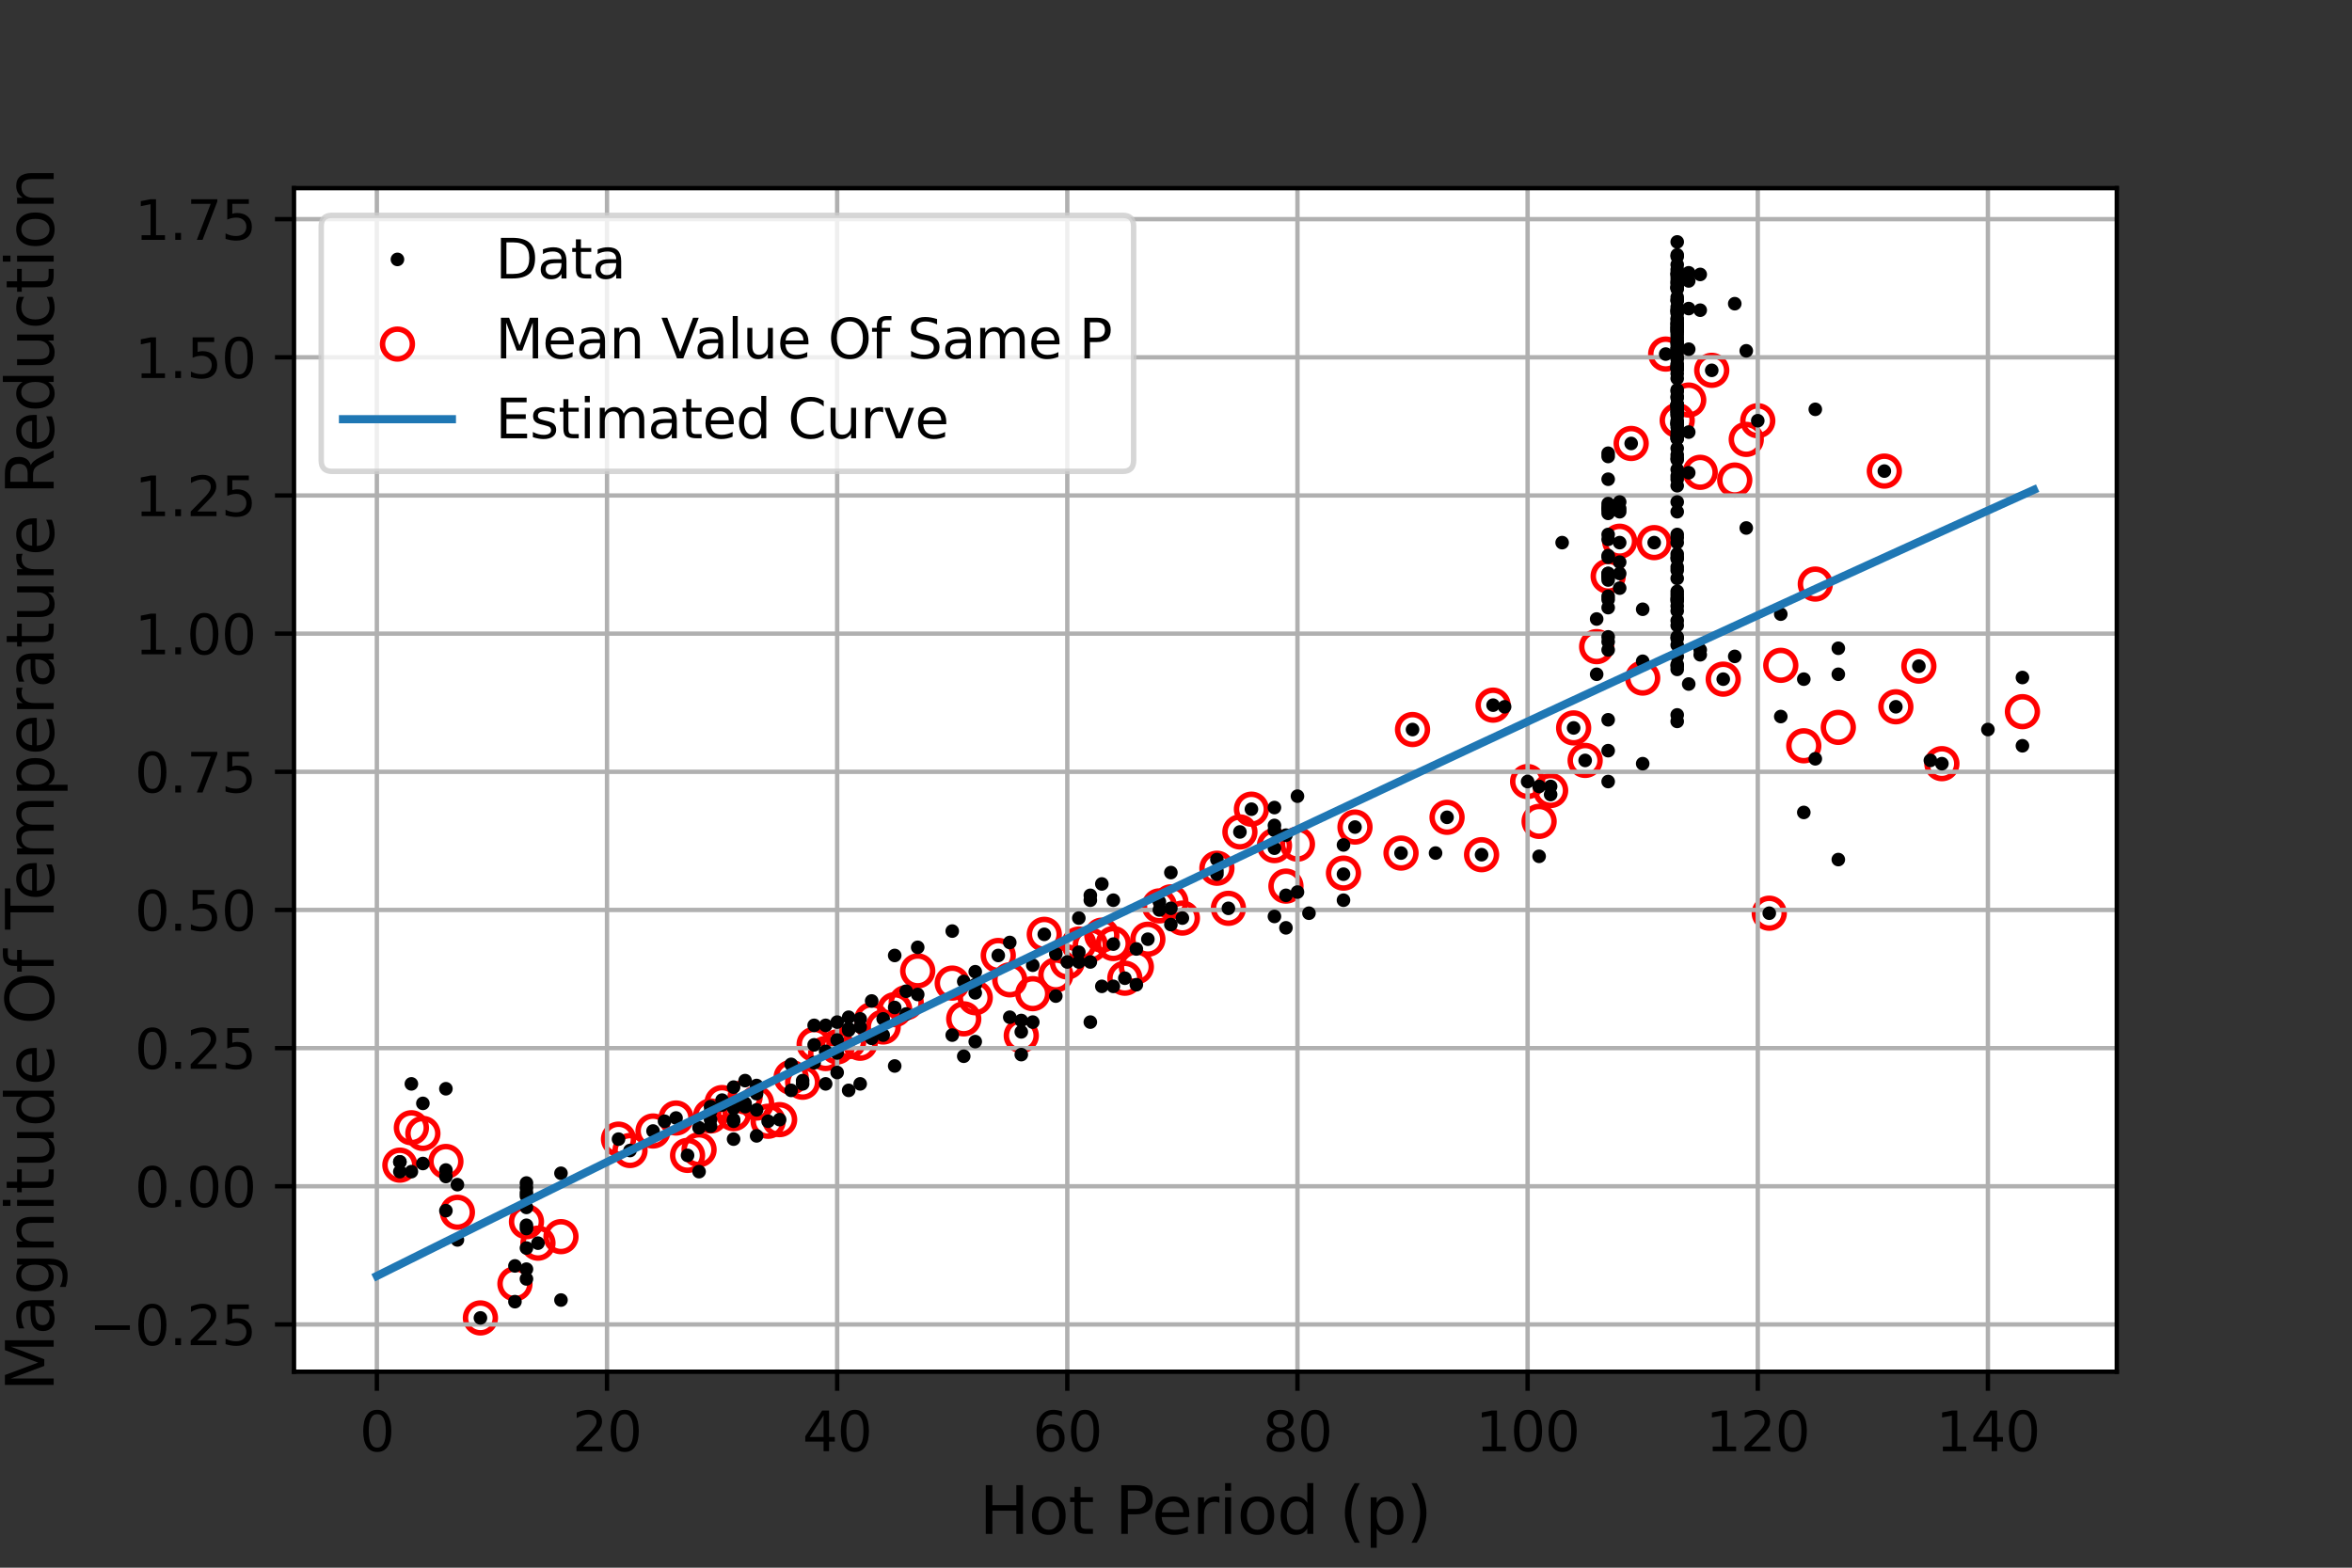 <?xml version="1.0" encoding="utf-8" standalone="no"?>
<!DOCTYPE svg PUBLIC "-//W3C//DTD SVG 1.1//EN"
  "http://www.w3.org/Graphics/SVG/1.1/DTD/svg11.dtd">
<svg xmlns:xlink="http://www.w3.org/1999/xlink" width="432pt" height="288pt" viewBox="0 0 432 288" xmlns="http://www.w3.org/2000/svg" version="1.1">
 <rect x="0" y="0" width="432" height="288" fill="#333333" stroke="none"/>
 <defs>
  <style type="text/css">*{stroke-linejoin: round; stroke-linecap: butt}</style>
 </defs>
 <g id="figure_1">
  <g id="patch_1">
   <path d="M 0 288 
L 432 288 
L 432 0 
L 0 0 
L 0 288 
z
" style="fill: none"/>
  </g>
  <g id="axes_1">
   <g id="patch_2">
    <path d="M 54 252 
L 388.8 252 
L 388.8 34.56 
L 54 34.56 
z
" style="fill: #ffffff"/>
   </g>
   <g id="PathCollection_1">
    <defs>
     <path id="C0_0_fb22c72736" d="M 0 2.739 
C 0.726 2.739 1.423 2.45 1.936 1.936 
C 2.45 1.423 2.739 0.726 2.739 -0 
C 2.739 -0.726 2.45 -1.423 1.936 -1.936 
C 1.423 -2.45 0.726 -2.739 0 -2.739 
C -0.726 -2.739 -1.423 -2.45 -1.936 -1.936 
C -2.45 -1.423 -2.739 -0.726 -2.739 0 
C -2.739 0.726 -2.45 1.423 -1.936 1.936 
C -1.423 2.45 -0.726 2.739 0 2.739 
z
"/>
    </defs>
    <g clip-path="url(#p017bc5d02f)">
     <use xlink:href="#C0_0_fb22c72736" x="94.582" y="235.846" style="fill: none; stroke: #ff0000"/>
    </g>
    <g clip-path="url(#p017bc5d02f)">
     <use xlink:href="#C0_0_fb22c72736" x="96.695" y="224.439" style="fill: none; stroke: #ff0000"/>
    </g>
    <g clip-path="url(#p017bc5d02f)">
     <use xlink:href="#C0_0_fb22c72736" x="145.309" y="197.924" style="fill: none; stroke: #ff0000"/>
    </g>
    <g clip-path="url(#p017bc5d02f)">
     <use xlink:href="#C0_0_fb22c72736" x="132.627" y="202.552" style="fill: none; stroke: #ff0000"/>
    </g>
    <g clip-path="url(#p017bc5d02f)">
     <use xlink:href="#C0_0_fb22c72736" x="134.741" y="204.592" style="fill: none; stroke: #ff0000"/>
    </g>
    <g clip-path="url(#p017bc5d02f)">
     <use xlink:href="#C0_0_fb22c72736" x="149.536" y="191.852" style="fill: none; stroke: #ff0000"/>
    </g>
    <g clip-path="url(#p017bc5d02f)">
     <use xlink:href="#C0_0_fb22c72736" x="138.968" y="202.642" style="fill: none; stroke: #ff0000"/>
    </g>
    <g clip-path="url(#p017bc5d02f)">
     <use xlink:href="#C0_0_fb22c72736" x="73.445" y="214.048" style="fill: none; stroke: #ff0000"/>
    </g>
    <g clip-path="url(#p017bc5d02f)">
     <use xlink:href="#C0_0_fb22c72736" x="130.514" y="205.015" style="fill: none; stroke: #ff0000"/>
    </g>
    <g clip-path="url(#p017bc5d02f)">
     <use xlink:href="#C0_0_fb22c72736" x="153.764" y="192.325" style="fill: none; stroke: #ff0000"/>
    </g>
    <g clip-path="url(#p017bc5d02f)">
     <use xlink:href="#C0_0_fb22c72736" x="136.855" y="201.507" style="fill: none; stroke: #ff0000"/>
    </g>
    <g clip-path="url(#p017bc5d02f)">
     <use xlink:href="#C0_0_fb22c72736" x="155.877" y="191.354" style="fill: none; stroke: #ff0000"/>
    </g>
    <g clip-path="url(#p017bc5d02f)">
     <use xlink:href="#C0_0_fb22c72736" x="164.332" y="185.482" style="fill: none; stroke: #ff0000"/>
    </g>
    <g clip-path="url(#p017bc5d02f)">
     <use xlink:href="#C0_0_fb22c72736" x="204.491" y="173.339" style="fill: none; stroke: #ff0000"/>
    </g>
    <g clip-path="url(#p017bc5d02f)">
     <use xlink:href="#C0_0_fb22c72736" x="103.036" y="227.186" style="fill: none; stroke: #ff0000"/>
    </g>
    <g clip-path="url(#p017bc5d02f)">
     <use xlink:href="#C0_0_fb22c72736" x="115.718" y="211.361" style="fill: none; stroke: #ff0000"/>
    </g>
    <g clip-path="url(#p017bc5d02f)">
     <use xlink:href="#C0_0_fb22c72736" x="160.105" y="187.323" style="fill: none; stroke: #ff0000"/>
    </g>
    <g clip-path="url(#p017bc5d02f)">
     <use xlink:href="#C0_0_fb22c72736" x="157.991" y="191.653" style="fill: none; stroke: #ff0000"/>
    </g>
    <g clip-path="url(#p017bc5d02f)">
     <use xlink:href="#C0_0_fb22c72736" x="147.423" y="198.819" style="fill: none; stroke: #ff0000"/>
    </g>
    <g clip-path="url(#p017bc5d02f)">
     <use xlink:href="#C0_0_fb22c72736" x="162.218" y="188.667" style="fill: none; stroke: #ff0000"/>
    </g>
    <g clip-path="url(#p017bc5d02f)">
     <use xlink:href="#C0_0_fb22c72736" x="166.445" y="184.188" style="fill: none; stroke: #ff0000"/>
    </g>
    <g clip-path="url(#p017bc5d02f)">
     <use xlink:href="#C0_0_fb22c72736" x="196.036" y="176.723" style="fill: none; stroke: #ff0000"/>
    </g>
    <g clip-path="url(#p017bc5d02f)">
     <use xlink:href="#C0_0_fb22c72736" x="177.014" y="187.174" style="fill: none; stroke: #ff0000"/>
    </g>
    <g clip-path="url(#p017bc5d02f)">
     <use xlink:href="#C0_0_fb22c72736" x="84.014" y="222.707" style="fill: none; stroke: #ff0000"/>
    </g>
    <g clip-path="url(#p017bc5d02f)">
     <use xlink:href="#C0_0_fb22c72736" x="126.286" y="212.256" style="fill: none; stroke: #ff0000"/>
    </g>
    <g clip-path="url(#p017bc5d02f)">
     <use xlink:href="#C0_0_fb22c72736" x="77.673" y="208.225" style="fill: none; stroke: #ff0000"/>
    </g>
    <g clip-path="url(#p017bc5d02f)">
     <use xlink:href="#C0_0_fb22c72736" x="141.082" y="205.986" style="fill: none; stroke: #ff0000"/>
    </g>
    <g clip-path="url(#p017bc5d02f)">
     <use xlink:href="#C0_0_fb22c72736" x="143.195" y="205.687" style="fill: none; stroke: #ff0000"/>
    </g>
    <g clip-path="url(#p017bc5d02f)">
     <use xlink:href="#C0_0_fb22c72736" x="128.4" y="211.211" style="fill: none; stroke: #ff0000"/>
    </g>
    <g clip-path="url(#p017bc5d02f)">
     <use xlink:href="#C0_0_fb22c72736" x="151.65" y="193.544" style="fill: none; stroke: #ff0000"/>
    </g>
    <g clip-path="url(#p017bc5d02f)">
     <use xlink:href="#C0_0_fb22c72736" x="98.809" y="228.381" style="fill: none; stroke: #ff0000"/>
    </g>
    <g clip-path="url(#p017bc5d02f)">
     <use xlink:href="#C0_0_fb22c72736" x="81.9" y="213.376" style="fill: none; stroke: #ff0000"/>
    </g>
    <g clip-path="url(#p017bc5d02f)">
     <use xlink:href="#C0_0_fb22c72736" x="191.809" y="171.647" style="fill: none; stroke: #ff0000"/>
    </g>
    <g clip-path="url(#p017bc5d02f)">
     <use xlink:href="#C0_0_fb22c72736" x="215.059" y="165.675" style="fill: none; stroke: #ff0000"/>
    </g>
    <g clip-path="url(#p017bc5d02f)">
     <use xlink:href="#C0_0_fb22c72736" x="234.082" y="155.343" style="fill: none; stroke: #ff0000"/>
    </g>
    <g clip-path="url(#p017bc5d02f)">
     <use xlink:href="#C0_0_fb22c72736" x="189.695" y="182.546" style="fill: none; stroke: #ff0000"/>
    </g>
    <g clip-path="url(#p017bc5d02f)">
     <use xlink:href="#C0_0_fb22c72736" x="187.582" y="190.26" style="fill: none; stroke: #ff0000"/>
    </g>
    <g clip-path="url(#p017bc5d02f)">
     <use xlink:href="#C0_0_fb22c72736" x="183.355" y="175.529" style="fill: none; stroke: #ff0000"/>
    </g>
    <g clip-path="url(#p017bc5d02f)">
     <use xlink:href="#C0_0_fb22c72736" x="179.127" y="183.292" style="fill: none; stroke: #ff0000"/>
    </g>
    <g clip-path="url(#p017bc5d02f)">
     <use xlink:href="#C0_0_fb22c72736" x="246.764" y="160.4" style="fill: none; stroke: #ff0000"/>
    </g>
    <g clip-path="url(#p017bc5d02f)">
     <use xlink:href="#C0_0_fb22c72736" x="229.855" y="148.655" style="fill: none; stroke: #ff0000"/>
    </g>
    <g clip-path="url(#p017bc5d02f)">
     <use xlink:href="#C0_0_fb22c72736" x="212.945" y="166.421" style="fill: none; stroke: #ff0000"/>
    </g>
    <g clip-path="url(#p017bc5d02f)">
     <use xlink:href="#C0_0_fb22c72736" x="200.264" y="173.588" style="fill: none; stroke: #ff0000"/>
    </g>
    <g clip-path="url(#p017bc5d02f)">
     <use xlink:href="#C0_0_fb22c72736" x="193.923" y="179.112" style="fill: none; stroke: #ff0000"/>
    </g>
    <g clip-path="url(#p017bc5d02f)">
     <use xlink:href="#C0_0_fb22c72736" x="206.605" y="179.709" style="fill: none; stroke: #ff0000"/>
    </g>
    <g clip-path="url(#p017bc5d02f)">
     <use xlink:href="#C0_0_fb22c72736" x="198.15" y="173.439" style="fill: none; stroke: #ff0000"/>
    </g>
    <g clip-path="url(#p017bc5d02f)">
     <use xlink:href="#C0_0_fb22c72736" x="185.468" y="180.008" style="fill: none; stroke: #ff0000"/>
    </g>
    <g clip-path="url(#p017bc5d02f)">
     <use xlink:href="#C0_0_fb22c72736" x="208.718" y="177.619" style="fill: none; stroke: #ff0000"/>
    </g>
    <g clip-path="url(#p017bc5d02f)">
     <use xlink:href="#C0_0_fb22c72736" x="257.332" y="156.717" style="fill: none; stroke: #ff0000"/>
    </g>
    <g clip-path="url(#p017bc5d02f)">
     <use xlink:href="#C0_0_fb22c72736" x="265.786" y="150.148" style="fill: none; stroke: #ff0000"/>
    </g>
    <g clip-path="url(#p017bc5d02f)">
     <use xlink:href="#C0_0_fb22c72736" x="227.741" y="152.835" style="fill: none; stroke: #ff0000"/>
    </g>
    <g clip-path="url(#p017bc5d02f)">
     <use xlink:href="#C0_0_fb22c72736" x="282.695" y="150.894" style="fill: none; stroke: #ff0000"/>
    </g>
    <g clip-path="url(#p017bc5d02f)">
     <use xlink:href="#C0_0_fb22c72736" x="371.468" y="130.739" style="fill: none; stroke: #ff0000"/>
    </g>
    <g clip-path="url(#p017bc5d02f)">
     <use xlink:href="#C0_0_fb22c72736" x="331.309" y="137.009" style="fill: none; stroke: #ff0000"/>
    </g>
    <g clip-path="url(#p017bc5d02f)">
     <use xlink:href="#C0_0_fb22c72736" x="210.832" y="172.543" style="fill: none; stroke: #ff0000"/>
    </g>
    <g clip-path="url(#p017bc5d02f)">
     <use xlink:href="#C0_0_fb22c72736" x="217.173" y="168.661" style="fill: none; stroke: #ff0000"/>
    </g>
    <g clip-path="url(#p017bc5d02f)">
     <use xlink:href="#C0_0_fb22c72736" x="248.877" y="151.939" style="fill: none; stroke: #ff0000"/>
    </g>
    <g clip-path="url(#p017bc5d02f)">
     <use xlink:href="#C0_0_fb22c72736" x="284.809" y="145.221" style="fill: none; stroke: #ff0000"/>
    </g>
    <g clip-path="url(#p017bc5d02f)">
     <use xlink:href="#C0_0_fb22c72736" x="337.65" y="133.625" style="fill: none; stroke: #ff0000"/>
    </g>
    <g clip-path="url(#p017bc5d02f)">
     <use xlink:href="#C0_0_fb22c72736" x="280.582" y="143.579" style="fill: none; stroke: #ff0000"/>
    </g>
    <g clip-path="url(#p017bc5d02f)">
     <use xlink:href="#C0_0_fb22c72736" x="327.082" y="122.229" style="fill: none; stroke: #ff0000"/>
    </g>
    <g clip-path="url(#p017bc5d02f)">
     <use xlink:href="#C0_0_fb22c72736" x="289.036" y="133.725" style="fill: none; stroke: #ff0000"/>
    </g>
    <g clip-path="url(#p017bc5d02f)">
     <use xlink:href="#C0_0_fb22c72736" x="348.218" y="129.843" style="fill: none; stroke: #ff0000"/>
    </g>
    <g clip-path="url(#p017bc5d02f)">
     <use xlink:href="#C0_0_fb22c72736" x="308.059" y="77.224" style="fill: none; stroke: #ff0000"/>
    </g>
    <g clip-path="url(#p017bc5d02f)">
     <use xlink:href="#C0_0_fb22c72736" x="303.832" y="99.685" style="fill: none; stroke: #ff0000"/>
    </g>
    <g clip-path="url(#p017bc5d02f)">
     <use xlink:href="#C0_0_fb22c72736" x="301.718" y="124.568" style="fill: none; stroke: #ff0000"/>
    </g>
    <g clip-path="url(#p017bc5d02f)">
     <use xlink:href="#C0_0_fb22c72736" x="310.173" y="73.493" style="fill: none; stroke: #ff0000"/>
    </g>
    <g clip-path="url(#p017bc5d02f)">
     <use xlink:href="#C0_0_fb22c72736" x="291.15" y="139.697" style="fill: none; stroke: #ff0000"/>
    </g>
    <g clip-path="url(#p017bc5d02f)">
     <use xlink:href="#C0_0_fb22c72736" x="356.673" y="140.294" style="fill: none; stroke: #ff0000"/>
    </g>
    <g clip-path="url(#p017bc5d02f)">
     <use xlink:href="#C0_0_fb22c72736" x="352.445" y="122.378" style="fill: none; stroke: #ff0000"/>
    </g>
    <g clip-path="url(#p017bc5d02f)">
     <use xlink:href="#C0_0_fb22c72736" x="299.605" y="81.47" style="fill: none; stroke: #ff0000"/>
    </g>
    <g clip-path="url(#p017bc5d02f)">
     <use xlink:href="#C0_0_fb22c72736" x="346.105" y="86.546" style="fill: none; stroke: #ff0000"/>
    </g>
    <g clip-path="url(#p017bc5d02f)">
     <use xlink:href="#C0_0_fb22c72736" x="320.741" y="80.723" style="fill: none; stroke: #ff0000"/>
    </g>
    <g clip-path="url(#p017bc5d02f)">
     <use xlink:href="#C0_0_fb22c72736" x="333.423" y="107.299" style="fill: none; stroke: #ff0000"/>
    </g>
    <g clip-path="url(#p017bc5d02f)">
     <use xlink:href="#C0_0_fb22c72736" x="322.855" y="77.29" style="fill: none; stroke: #ff0000"/>
    </g>
    <g clip-path="url(#p017bc5d02f)">
     <use xlink:href="#C0_0_fb22c72736" x="318.627" y="88.188" style="fill: none; stroke: #ff0000"/>
    </g>
    <g clip-path="url(#p017bc5d02f)">
     <use xlink:href="#C0_0_fb22c72736" x="312.286" y="86.77" style="fill: none; stroke: #ff0000"/>
    </g>
    <g clip-path="url(#p017bc5d02f)">
     <use xlink:href="#C0_0_fb22c72736" x="314.4" y="68.033" style="fill: none; stroke: #ff0000"/>
    </g>
    <g clip-path="url(#p017bc5d02f)">
     <use xlink:href="#C0_0_fb22c72736" x="305.945" y="65.047" style="fill: none; stroke: #ff0000"/>
    </g>
    <g clip-path="url(#p017bc5d02f)">
     <use xlink:href="#C0_0_fb22c72736" x="295.377" y="105.856" style="fill: none; stroke: #ff0000"/>
    </g>
    <g clip-path="url(#p017bc5d02f)">
     <use xlink:href="#C0_0_fb22c72736" x="297.491" y="99.429" style="fill: none; stroke: #ff0000"/>
    </g>
    <g clip-path="url(#p017bc5d02f)">
     <use xlink:href="#C0_0_fb22c72736" x="324.968" y="167.765" style="fill: none; stroke: #ff0000"/>
    </g>
    <g clip-path="url(#p017bc5d02f)">
     <use xlink:href="#C0_0_fb22c72736" x="223.514" y="159.504" style="fill: none; stroke: #ff0000"/>
    </g>
    <g clip-path="url(#p017bc5d02f)">
     <use xlink:href="#C0_0_fb22c72736" x="202.377" y="171.796" style="fill: none; stroke: #ff0000"/>
    </g>
    <g clip-path="url(#p017bc5d02f)">
     <use xlink:href="#C0_0_fb22c72736" x="236.195" y="162.788" style="fill: none; stroke: #ff0000"/>
    </g>
    <g clip-path="url(#p017bc5d02f)">
     <use xlink:href="#C0_0_fb22c72736" x="293.264" y="118.795" style="fill: none; stroke: #ff0000"/>
    </g>
    <g clip-path="url(#p017bc5d02f)">
     <use xlink:href="#C0_0_fb22c72736" x="316.514" y="124.767" style="fill: none; stroke: #ff0000"/>
    </g>
    <g clip-path="url(#p017bc5d02f)">
     <use xlink:href="#C0_0_fb22c72736" x="272.127" y="157.016" style="fill: none; stroke: #ff0000"/>
    </g>
    <g clip-path="url(#p017bc5d02f)">
     <use xlink:href="#C0_0_fb22c72736" x="238.309" y="155.075" style="fill: none; stroke: #ff0000"/>
    </g>
    <g clip-path="url(#p017bc5d02f)">
     <use xlink:href="#C0_0_fb22c72736" x="225.627" y="166.869" style="fill: none; stroke: #ff0000"/>
    </g>
    <g clip-path="url(#p017bc5d02f)">
     <use xlink:href="#C0_0_fb22c72736" x="259.445" y="134.023" style="fill: none; stroke: #ff0000"/>
    </g>
    <g clip-path="url(#p017bc5d02f)">
     <use xlink:href="#C0_0_fb22c72736" x="274.241" y="129.544" style="fill: none; stroke: #ff0000"/>
    </g>
    <g clip-path="url(#p017bc5d02f)">
     <use xlink:href="#C0_0_fb22c72736" x="168.559" y="178.365" style="fill: none; stroke: #ff0000"/>
    </g>
    <g clip-path="url(#p017bc5d02f)">
     <use xlink:href="#C0_0_fb22c72736" x="124.173" y="205.389" style="fill: none; stroke: #ff0000"/>
    </g>
    <g clip-path="url(#p017bc5d02f)">
     <use xlink:href="#C0_0_fb22c72736" x="75.559" y="207.18" style="fill: none; stroke: #ff0000"/>
    </g>
    <g clip-path="url(#p017bc5d02f)">
     <use xlink:href="#C0_0_fb22c72736" x="174.9" y="180.605" style="fill: none; stroke: #ff0000"/>
    </g>
    <g clip-path="url(#p017bc5d02f)">
     <use xlink:href="#C0_0_fb22c72736" x="119.945" y="207.777" style="fill: none; stroke: #ff0000"/>
    </g>
    <g clip-path="url(#p017bc5d02f)">
     <use xlink:href="#C0_0_fb22c72736" x="113.605" y="209.27" style="fill: none; stroke: #ff0000"/>
    </g>
    <g clip-path="url(#p017bc5d02f)">
     <use xlink:href="#C0_0_fb22c72736" x="88.241" y="242.116" style="fill: none; stroke: #ff0000"/>
    </g>
   </g>
   <g id="matplotlib.axis_1">
    <g id="xtick_1">
     <g id="line2d_1">
      <path d="M 69.218 252 
L 69.218 34.56 
" clip-path="url(#p017bc5d02f)" style="fill: none; stroke: #b0b0b0; stroke-width: 0.8; stroke-linecap: square"/>
     </g>
     <g id="line2d_2">
      <defs>
       <path id="mc014739569" d="M 0 0 
L 0 3.5 
" style="stroke: #000000; stroke-width: 0.8"/>
      </defs>
      <g>
       <use xlink:href="#mc014739569" x="69.218" y="252" style="stroke: #000000; stroke-width: 0.8"/>
      </g>
     </g>
     <g id="text_1">
      <!-- 0 -->
      <g transform="translate(66.037 266.598)scale(0.1 -0.1)">
       <defs>
        <path id="DejaVuSans-30" d="M 2034 4250 
Q 1547 4250 1301 3770 
Q 1056 3291 1056 2328 
Q 1056 1369 1301 889 
Q 1547 409 2034 409 
Q 2525 409 2770 889 
Q 3016 1369 3016 2328 
Q 3016 3291 2770 3770 
Q 2525 4250 2034 4250 
z
M 2034 4750 
Q 2819 4750 3233 4129 
Q 3647 3509 3647 2328 
Q 3647 1150 3233 529 
Q 2819 -91 2034 -91 
Q 1250 -91 836 529 
Q 422 1150 422 2328 
Q 422 3509 836 4129 
Q 1250 4750 2034 4750 
z
" transform="scale(0.016)"/>
       </defs>
       <use xlink:href="#DejaVuSans-30"/>
      </g>
     </g>
    </g>
    <g id="xtick_2">
     <g id="line2d_3">
      <path d="M 111.491 252 
L 111.491 34.56 
" clip-path="url(#p017bc5d02f)" style="fill: none; stroke: #b0b0b0; stroke-width: 0.8; stroke-linecap: square"/>
     </g>
     <g id="line2d_4">
      <g>
       <use xlink:href="#mc014739569" x="111.491" y="252" style="stroke: #000000; stroke-width: 0.8"/>
      </g>
     </g>
     <g id="text_2">
      <!-- 20 -->
      <g transform="translate(105.128 266.598)scale(0.1 -0.1)">
       <defs>
        <path id="DejaVuSans-32" d="M 1228 531 
L 3431 531 
L 3431 0 
L 469 0 
L 469 531 
Q 828 903 1448 1529 
Q 2069 2156 2228 2338 
Q 2531 2678 2651 2914 
Q 2772 3150 2772 3378 
Q 2772 3750 2511 3984 
Q 2250 4219 1831 4219 
Q 1534 4219 1204 4116 
Q 875 4013 500 3803 
L 500 4441 
Q 881 4594 1212 4672 
Q 1544 4750 1819 4750 
Q 2544 4750 2975 4387 
Q 3406 4025 3406 3419 
Q 3406 3131 3298 2873 
Q 3191 2616 2906 2266 
Q 2828 2175 2409 1742 
Q 1991 1309 1228 531 
z
" transform="scale(0.016)"/>
       </defs>
       <use xlink:href="#DejaVuSans-32"/>
       <use xlink:href="#DejaVuSans-30" x="63.623"/>
      </g>
     </g>
    </g>
    <g id="xtick_3">
     <g id="line2d_5">
      <path d="M 153.764 252 
L 153.764 34.56 
" clip-path="url(#p017bc5d02f)" style="fill: none; stroke: #b0b0b0; stroke-width: 0.8; stroke-linecap: square"/>
     </g>
     <g id="line2d_6">
      <g>
       <use xlink:href="#mc014739569" x="153.764" y="252" style="stroke: #000000; stroke-width: 0.8"/>
      </g>
     </g>
     <g id="text_3">
      <!-- 40 -->
      <g transform="translate(147.401 266.598)scale(0.1 -0.1)">
       <defs>
        <path id="DejaVuSans-34" d="M 2419 4116 
L 825 1625 
L 2419 1625 
L 2419 4116 
z
M 2253 4666 
L 3047 4666 
L 3047 1625 
L 3713 1625 
L 3713 1100 
L 3047 1100 
L 3047 0 
L 2419 0 
L 2419 1100 
L 313 1100 
L 313 1709 
L 2253 4666 
z
" transform="scale(0.016)"/>
       </defs>
       <use xlink:href="#DejaVuSans-34"/>
       <use xlink:href="#DejaVuSans-30" x="63.623"/>
      </g>
     </g>
    </g>
    <g id="xtick_4">
     <g id="line2d_7">
      <path d="M 196.036 252 
L 196.036 34.56 
" clip-path="url(#p017bc5d02f)" style="fill: none; stroke: #b0b0b0; stroke-width: 0.8; stroke-linecap: square"/>
     </g>
     <g id="line2d_8">
      <g>
       <use xlink:href="#mc014739569" x="196.036" y="252" style="stroke: #000000; stroke-width: 0.8"/>
      </g>
     </g>
     <g id="text_4">
      <!-- 60 -->
      <g transform="translate(189.674 266.598)scale(0.1 -0.1)">
       <defs>
        <path id="DejaVuSans-36" d="M 2113 2584 
Q 1688 2584 1439 2293 
Q 1191 2003 1191 1497 
Q 1191 994 1439 701 
Q 1688 409 2113 409 
Q 2538 409 2786 701 
Q 3034 994 3034 1497 
Q 3034 2003 2786 2293 
Q 2538 2584 2113 2584 
z
M 3366 4563 
L 3366 3988 
Q 3128 4100 2886 4159 
Q 2644 4219 2406 4219 
Q 1781 4219 1451 3797 
Q 1122 3375 1075 2522 
Q 1259 2794 1537 2939 
Q 1816 3084 2150 3084 
Q 2853 3084 3261 2657 
Q 3669 2231 3669 1497 
Q 3669 778 3244 343 
Q 2819 -91 2113 -91 
Q 1303 -91 875 529 
Q 447 1150 447 2328 
Q 447 3434 972 4092 
Q 1497 4750 2381 4750 
Q 2619 4750 2861 4703 
Q 3103 4656 3366 4563 
z
" transform="scale(0.016)"/>
       </defs>
       <use xlink:href="#DejaVuSans-36"/>
       <use xlink:href="#DejaVuSans-30" x="63.623"/>
      </g>
     </g>
    </g>
    <g id="xtick_5">
     <g id="line2d_9">
      <path d="M 238.309 252 
L 238.309 34.56 
" clip-path="url(#p017bc5d02f)" style="fill: none; stroke: #b0b0b0; stroke-width: 0.8; stroke-linecap: square"/>
     </g>
     <g id="line2d_10">
      <g>
       <use xlink:href="#mc014739569" x="238.309" y="252" style="stroke: #000000; stroke-width: 0.8"/>
      </g>
     </g>
     <g id="text_5">
      <!-- 80 -->
      <g transform="translate(231.947 266.598)scale(0.1 -0.1)">
       <defs>
        <path id="DejaVuSans-38" d="M 2034 2216 
Q 1584 2216 1326 1975 
Q 1069 1734 1069 1313 
Q 1069 891 1326 650 
Q 1584 409 2034 409 
Q 2484 409 2743 651 
Q 3003 894 3003 1313 
Q 3003 1734 2745 1975 
Q 2488 2216 2034 2216 
z
M 1403 2484 
Q 997 2584 770 2862 
Q 544 3141 544 3541 
Q 544 4100 942 4425 
Q 1341 4750 2034 4750 
Q 2731 4750 3128 4425 
Q 3525 4100 3525 3541 
Q 3525 3141 3298 2862 
Q 3072 2584 2669 2484 
Q 3125 2378 3379 2068 
Q 3634 1759 3634 1313 
Q 3634 634 3220 271 
Q 2806 -91 2034 -91 
Q 1263 -91 848 271 
Q 434 634 434 1313 
Q 434 1759 690 2068 
Q 947 2378 1403 2484 
z
M 1172 3481 
Q 1172 3119 1398 2916 
Q 1625 2713 2034 2713 
Q 2441 2713 2670 2916 
Q 2900 3119 2900 3481 
Q 2900 3844 2670 4047 
Q 2441 4250 2034 4250 
Q 1625 4250 1398 4047 
Q 1172 3844 1172 3481 
z
" transform="scale(0.016)"/>
       </defs>
       <use xlink:href="#DejaVuSans-38"/>
       <use xlink:href="#DejaVuSans-30" x="63.623"/>
      </g>
     </g>
    </g>
    <g id="xtick_6">
     <g id="line2d_11">
      <path d="M 280.582 252 
L 280.582 34.56 
" clip-path="url(#p017bc5d02f)" style="fill: none; stroke: #b0b0b0; stroke-width: 0.8; stroke-linecap: square"/>
     </g>
     <g id="line2d_12">
      <g>
       <use xlink:href="#mc014739569" x="280.582" y="252" style="stroke: #000000; stroke-width: 0.8"/>
      </g>
     </g>
     <g id="text_6">
      <!-- 100 -->
      <g transform="translate(271.038 266.598)scale(0.1 -0.1)">
       <defs>
        <path id="DejaVuSans-31" d="M 794 531 
L 1825 531 
L 1825 4091 
L 703 3866 
L 703 4441 
L 1819 4666 
L 2450 4666 
L 2450 531 
L 3481 531 
L 3481 0 
L 794 0 
L 794 531 
z
" transform="scale(0.016)"/>
       </defs>
       <use xlink:href="#DejaVuSans-31"/>
       <use xlink:href="#DejaVuSans-30" x="63.623"/>
       <use xlink:href="#DejaVuSans-30" x="127.246"/>
      </g>
     </g>
    </g>
    <g id="xtick_7">
     <g id="line2d_13">
      <path d="M 322.855 252 
L 322.855 34.56 
" clip-path="url(#p017bc5d02f)" style="fill: none; stroke: #b0b0b0; stroke-width: 0.8; stroke-linecap: square"/>
     </g>
     <g id="line2d_14">
      <g>
       <use xlink:href="#mc014739569" x="322.855" y="252" style="stroke: #000000; stroke-width: 0.8"/>
      </g>
     </g>
     <g id="text_7">
      <!-- 120 -->
      <g transform="translate(313.311 266.598)scale(0.1 -0.1)">
       <use xlink:href="#DejaVuSans-31"/>
       <use xlink:href="#DejaVuSans-32" x="63.623"/>
       <use xlink:href="#DejaVuSans-30" x="127.246"/>
      </g>
     </g>
    </g>
    <g id="xtick_8">
     <g id="line2d_15">
      <path d="M 365.127 252 
L 365.127 34.56 
" clip-path="url(#p017bc5d02f)" style="fill: none; stroke: #b0b0b0; stroke-width: 0.8; stroke-linecap: square"/>
     </g>
     <g id="line2d_16">
      <g>
       <use xlink:href="#mc014739569" x="365.127" y="252" style="stroke: #000000; stroke-width: 0.8"/>
      </g>
     </g>
     <g id="text_8">
      <!-- 140 -->
      <g transform="translate(355.584 266.598)scale(0.1 -0.1)">
       <use xlink:href="#DejaVuSans-31"/>
       <use xlink:href="#DejaVuSans-34" x="63.623"/>
       <use xlink:href="#DejaVuSans-30" x="127.246"/>
      </g>
     </g>
    </g>
    <g id="text_9">
     <!-- Hot Period (p) -->
     <g transform="translate(179.854 281.796)scale(0.12 -0.12)">
      <defs>
       <path id="DejaVuSans-48" d="M 628 4666 
L 1259 4666 
L 1259 2753 
L 3553 2753 
L 3553 4666 
L 4184 4666 
L 4184 0 
L 3553 0 
L 3553 2222 
L 1259 2222 
L 1259 0 
L 628 0 
L 628 4666 
z
" transform="scale(0.016)"/>
       <path id="DejaVuSans-6f" d="M 1959 3097 
Q 1497 3097 1228 2736 
Q 959 2375 959 1747 
Q 959 1119 1226 758 
Q 1494 397 1959 397 
Q 2419 397 2687 759 
Q 2956 1122 2956 1747 
Q 2956 2369 2687 2733 
Q 2419 3097 1959 3097 
z
M 1959 3584 
Q 2709 3584 3137 3096 
Q 3566 2609 3566 1747 
Q 3566 888 3137 398 
Q 2709 -91 1959 -91 
Q 1206 -91 779 398 
Q 353 888 353 1747 
Q 353 2609 779 3096 
Q 1206 3584 1959 3584 
z
" transform="scale(0.016)"/>
       <path id="DejaVuSans-74" d="M 1172 4494 
L 1172 3500 
L 2356 3500 
L 2356 3053 
L 1172 3053 
L 1172 1153 
Q 1172 725 1289 603 
Q 1406 481 1766 481 
L 2356 481 
L 2356 0 
L 1766 0 
Q 1100 0 847 248 
Q 594 497 594 1153 
L 594 3053 
L 172 3053 
L 172 3500 
L 594 3500 
L 594 4494 
L 1172 4494 
z
" transform="scale(0.016)"/>
       <path id="DejaVuSans-20" transform="scale(0.016)"/>
       <path id="DejaVuSans-50" d="M 1259 4147 
L 1259 2394 
L 2053 2394 
Q 2494 2394 2734 2622 
Q 2975 2850 2975 3272 
Q 2975 3691 2734 3919 
Q 2494 4147 2053 4147 
L 1259 4147 
z
M 628 4666 
L 2053 4666 
Q 2838 4666 3239 4311 
Q 3641 3956 3641 3272 
Q 3641 2581 3239 2228 
Q 2838 1875 2053 1875 
L 1259 1875 
L 1259 0 
L 628 0 
L 628 4666 
z
" transform="scale(0.016)"/>
       <path id="DejaVuSans-65" d="M 3597 1894 
L 3597 1613 
L 953 1613 
Q 991 1019 1311 708 
Q 1631 397 2203 397 
Q 2534 397 2845 478 
Q 3156 559 3463 722 
L 3463 178 
Q 3153 47 2828 -22 
Q 2503 -91 2169 -91 
Q 1331 -91 842 396 
Q 353 884 353 1716 
Q 353 2575 817 3079 
Q 1281 3584 2069 3584 
Q 2775 3584 3186 3129 
Q 3597 2675 3597 1894 
z
M 3022 2063 
Q 3016 2534 2758 2815 
Q 2500 3097 2075 3097 
Q 1594 3097 1305 2825 
Q 1016 2553 972 2059 
L 3022 2063 
z
" transform="scale(0.016)"/>
       <path id="DejaVuSans-72" d="M 2631 2963 
Q 2534 3019 2420 3045 
Q 2306 3072 2169 3072 
Q 1681 3072 1420 2755 
Q 1159 2438 1159 1844 
L 1159 0 
L 581 0 
L 581 3500 
L 1159 3500 
L 1159 2956 
Q 1341 3275 1631 3429 
Q 1922 3584 2338 3584 
Q 2397 3584 2469 3576 
Q 2541 3569 2628 3553 
L 2631 2963 
z
" transform="scale(0.016)"/>
       <path id="DejaVuSans-69" d="M 603 3500 
L 1178 3500 
L 1178 0 
L 603 0 
L 603 3500 
z
M 603 4863 
L 1178 4863 
L 1178 4134 
L 603 4134 
L 603 4863 
z
" transform="scale(0.016)"/>
       <path id="DejaVuSans-64" d="M 2906 2969 
L 2906 4863 
L 3481 4863 
L 3481 0 
L 2906 0 
L 2906 525 
Q 2725 213 2448 61 
Q 2172 -91 1784 -91 
Q 1150 -91 751 415 
Q 353 922 353 1747 
Q 353 2572 751 3078 
Q 1150 3584 1784 3584 
Q 2172 3584 2448 3432 
Q 2725 3281 2906 2969 
z
M 947 1747 
Q 947 1113 1208 752 
Q 1469 391 1925 391 
Q 2381 391 2643 752 
Q 2906 1113 2906 1747 
Q 2906 2381 2643 2742 
Q 2381 3103 1925 3103 
Q 1469 3103 1208 2742 
Q 947 2381 947 1747 
z
" transform="scale(0.016)"/>
       <path id="DejaVuSans-28" d="M 1984 4856 
Q 1566 4138 1362 3434 
Q 1159 2731 1159 2009 
Q 1159 1288 1364 580 
Q 1569 -128 1984 -844 
L 1484 -844 
Q 1016 -109 783 600 
Q 550 1309 550 2009 
Q 550 2706 781 3412 
Q 1013 4119 1484 4856 
L 1984 4856 
z
" transform="scale(0.016)"/>
       <path id="DejaVuSans-70" d="M 1159 525 
L 1159 -1331 
L 581 -1331 
L 581 3500 
L 1159 3500 
L 1159 2969 
Q 1341 3281 1617 3432 
Q 1894 3584 2278 3584 
Q 2916 3584 3314 3078 
Q 3713 2572 3713 1747 
Q 3713 922 3314 415 
Q 2916 -91 2278 -91 
Q 1894 -91 1617 61 
Q 1341 213 1159 525 
z
M 3116 1747 
Q 3116 2381 2855 2742 
Q 2594 3103 2138 3103 
Q 1681 3103 1420 2742 
Q 1159 2381 1159 1747 
Q 1159 1113 1420 752 
Q 1681 391 2138 391 
Q 2594 391 2855 752 
Q 3116 1113 3116 1747 
z
" transform="scale(0.016)"/>
       <path id="DejaVuSans-29" d="M 513 4856 
L 1013 4856 
Q 1481 4119 1714 3412 
Q 1947 2706 1947 2009 
Q 1947 1309 1714 600 
Q 1481 -109 1013 -844 
L 513 -844 
Q 928 -128 1133 580 
Q 1338 1288 1338 2009 
Q 1338 2731 1133 3434 
Q 928 4138 513 4856 
z
" transform="scale(0.016)"/>
      </defs>
      <use xlink:href="#DejaVuSans-48"/>
      <use xlink:href="#DejaVuSans-6f" x="75.195"/>
      <use xlink:href="#DejaVuSans-74" x="136.377"/>
      <use xlink:href="#DejaVuSans-20" x="175.586"/>
      <use xlink:href="#DejaVuSans-50" x="207.373"/>
      <use xlink:href="#DejaVuSans-65" x="264.051"/>
      <use xlink:href="#DejaVuSans-72" x="325.574"/>
      <use xlink:href="#DejaVuSans-69" x="366.688"/>
      <use xlink:href="#DejaVuSans-6f" x="394.471"/>
      <use xlink:href="#DejaVuSans-64" x="455.652"/>
      <use xlink:href="#DejaVuSans-20" x="519.129"/>
      <use xlink:href="#DejaVuSans-28" x="550.916"/>
      <use xlink:href="#DejaVuSans-70" x="589.93"/>
      <use xlink:href="#DejaVuSans-29" x="653.406"/>
     </g>
    </g>
   </g>
   <g id="matplotlib.axis_2">
    <g id="ytick_1">
     <g id="line2d_17">
      <path d="M 54 243.311 
L 388.8 243.311 
" clip-path="url(#p017bc5d02f)" style="fill: none; stroke: #b0b0b0; stroke-width: 0.8; stroke-linecap: square"/>
     </g>
     <g id="line2d_18">
      <defs>
       <path id="mb42ea5ad68" d="M 0 0 
L -3.5 0 
" style="stroke: #000000; stroke-width: 0.8"/>
      </defs>
      <g>
       <use xlink:href="#mb42ea5ad68" x="54" y="243.311" style="stroke: #000000; stroke-width: 0.8"/>
      </g>
     </g>
     <g id="text_10">
      <!-- −0.25 -->
      <g transform="translate(16.355 247.11)scale(0.1 -0.1)">
       <defs>
        <path id="DejaVuSans-2212" d="M 678 2272 
L 4684 2272 
L 4684 1741 
L 678 1741 
L 678 2272 
z
" transform="scale(0.016)"/>
        <path id="DejaVuSans-2e" d="M 684 794 
L 1344 794 
L 1344 0 
L 684 0 
L 684 794 
z
" transform="scale(0.016)"/>
        <path id="DejaVuSans-35" d="M 691 4666 
L 3169 4666 
L 3169 4134 
L 1269 4134 
L 1269 2991 
Q 1406 3038 1543 3061 
Q 1681 3084 1819 3084 
Q 2600 3084 3056 2656 
Q 3513 2228 3513 1497 
Q 3513 744 3044 326 
Q 2575 -91 1722 -91 
Q 1428 -91 1123 -41 
Q 819 9 494 109 
L 494 744 
Q 775 591 1075 516 
Q 1375 441 1709 441 
Q 2250 441 2565 725 
Q 2881 1009 2881 1497 
Q 2881 1984 2565 2268 
Q 2250 2553 1709 2553 
Q 1456 2553 1204 2497 
Q 953 2441 691 2322 
L 691 4666 
z
" transform="scale(0.016)"/>
       </defs>
       <use xlink:href="#DejaVuSans-2212"/>
       <use xlink:href="#DejaVuSans-30" x="83.789"/>
       <use xlink:href="#DejaVuSans-2e" x="147.412"/>
       <use xlink:href="#DejaVuSans-32" x="179.199"/>
       <use xlink:href="#DejaVuSans-35" x="242.822"/>
      </g>
     </g>
    </g>
    <g id="ytick_2">
     <g id="line2d_19">
      <path d="M 54 217.93 
L 388.8 217.93 
" clip-path="url(#p017bc5d02f)" style="fill: none; stroke: #b0b0b0; stroke-width: 0.8; stroke-linecap: square"/>
     </g>
     <g id="line2d_20">
      <g>
       <use xlink:href="#mb42ea5ad68" x="54" y="217.93" style="stroke: #000000; stroke-width: 0.8"/>
      </g>
     </g>
     <g id="text_11">
      <!-- 0.00 -->
      <g transform="translate(24.734 221.729)scale(0.1 -0.1)">
       <use xlink:href="#DejaVuSans-30"/>
       <use xlink:href="#DejaVuSans-2e" x="63.623"/>
       <use xlink:href="#DejaVuSans-30" x="95.41"/>
       <use xlink:href="#DejaVuSans-30" x="159.033"/>
      </g>
     </g>
    </g>
    <g id="ytick_3">
     <g id="line2d_21">
      <path d="M 54 192.549 
L 388.8 192.549 
" clip-path="url(#p017bc5d02f)" style="fill: none; stroke: #b0b0b0; stroke-width: 0.8; stroke-linecap: square"/>
     </g>
     <g id="line2d_22">
      <g>
       <use xlink:href="#mb42ea5ad68" x="54" y="192.549" style="stroke: #000000; stroke-width: 0.8"/>
      </g>
     </g>
     <g id="text_12">
      <!-- 0.25 -->
      <g transform="translate(24.734 196.348)scale(0.1 -0.1)">
       <use xlink:href="#DejaVuSans-30"/>
       <use xlink:href="#DejaVuSans-2e" x="63.623"/>
       <use xlink:href="#DejaVuSans-32" x="95.41"/>
       <use xlink:href="#DejaVuSans-35" x="159.033"/>
      </g>
     </g>
    </g>
    <g id="ytick_4">
     <g id="line2d_23">
      <path d="M 54 167.168 
L 388.8 167.168 
" clip-path="url(#p017bc5d02f)" style="fill: none; stroke: #b0b0b0; stroke-width: 0.8; stroke-linecap: square"/>
     </g>
     <g id="line2d_24">
      <g>
       <use xlink:href="#mb42ea5ad68" x="54" y="167.168" style="stroke: #000000; stroke-width: 0.8"/>
      </g>
     </g>
     <g id="text_13">
      <!-- 0.50 -->
      <g transform="translate(24.734 170.967)scale(0.1 -0.1)">
       <use xlink:href="#DejaVuSans-30"/>
       <use xlink:href="#DejaVuSans-2e" x="63.623"/>
       <use xlink:href="#DejaVuSans-35" x="95.41"/>
       <use xlink:href="#DejaVuSans-30" x="159.033"/>
      </g>
     </g>
    </g>
    <g id="ytick_5">
     <g id="line2d_25">
      <path d="M 54 141.787 
L 388.8 141.787 
" clip-path="url(#p017bc5d02f)" style="fill: none; stroke: #b0b0b0; stroke-width: 0.8; stroke-linecap: square"/>
     </g>
     <g id="line2d_26">
      <g>
       <use xlink:href="#mb42ea5ad68" x="54" y="141.787" style="stroke: #000000; stroke-width: 0.8"/>
      </g>
     </g>
     <g id="text_14">
      <!-- 0.75 -->
      <g transform="translate(24.734 145.586)scale(0.1 -0.1)">
       <defs>
        <path id="DejaVuSans-37" d="M 525 4666 
L 3525 4666 
L 3525 4397 
L 1831 0 
L 1172 0 
L 2766 4134 
L 525 4134 
L 525 4666 
z
" transform="scale(0.016)"/>
       </defs>
       <use xlink:href="#DejaVuSans-30"/>
       <use xlink:href="#DejaVuSans-2e" x="63.623"/>
       <use xlink:href="#DejaVuSans-37" x="95.41"/>
       <use xlink:href="#DejaVuSans-35" x="159.033"/>
      </g>
     </g>
    </g>
    <g id="ytick_6">
     <g id="line2d_27">
      <path d="M 54 116.406 
L 388.8 116.406 
" clip-path="url(#p017bc5d02f)" style="fill: none; stroke: #b0b0b0; stroke-width: 0.8; stroke-linecap: square"/>
     </g>
     <g id="line2d_28">
      <g>
       <use xlink:href="#mb42ea5ad68" x="54" y="116.406" style="stroke: #000000; stroke-width: 0.8"/>
      </g>
     </g>
     <g id="text_15">
      <!-- 1.00 -->
      <g transform="translate(24.734 120.205)scale(0.1 -0.1)">
       <use xlink:href="#DejaVuSans-31"/>
       <use xlink:href="#DejaVuSans-2e" x="63.623"/>
       <use xlink:href="#DejaVuSans-30" x="95.41"/>
       <use xlink:href="#DejaVuSans-30" x="159.033"/>
      </g>
     </g>
    </g>
    <g id="ytick_7">
     <g id="line2d_29">
      <path d="M 54 91.025 
L 388.8 91.025 
" clip-path="url(#p017bc5d02f)" style="fill: none; stroke: #b0b0b0; stroke-width: 0.8; stroke-linecap: square"/>
     </g>
     <g id="line2d_30">
      <g>
       <use xlink:href="#mb42ea5ad68" x="54" y="91.025" style="stroke: #000000; stroke-width: 0.8"/>
      </g>
     </g>
     <g id="text_16">
      <!-- 1.25 -->
      <g transform="translate(24.734 94.824)scale(0.1 -0.1)">
       <use xlink:href="#DejaVuSans-31"/>
       <use xlink:href="#DejaVuSans-2e" x="63.623"/>
       <use xlink:href="#DejaVuSans-32" x="95.41"/>
       <use xlink:href="#DejaVuSans-35" x="159.033"/>
      </g>
     </g>
    </g>
    <g id="ytick_8">
     <g id="line2d_31">
      <path d="M 54 65.644 
L 388.8 65.644 
" clip-path="url(#p017bc5d02f)" style="fill: none; stroke: #b0b0b0; stroke-width: 0.8; stroke-linecap: square"/>
     </g>
     <g id="line2d_32">
      <g>
       <use xlink:href="#mb42ea5ad68" x="54" y="65.644" style="stroke: #000000; stroke-width: 0.8"/>
      </g>
     </g>
     <g id="text_17">
      <!-- 1.50 -->
      <g transform="translate(24.734 69.443)scale(0.1 -0.1)">
       <use xlink:href="#DejaVuSans-31"/>
       <use xlink:href="#DejaVuSans-2e" x="63.623"/>
       <use xlink:href="#DejaVuSans-35" x="95.41"/>
       <use xlink:href="#DejaVuSans-30" x="159.033"/>
      </g>
     </g>
    </g>
    <g id="ytick_9">
     <g id="line2d_33">
      <path d="M 54 40.263 
L 388.8 40.263 
" clip-path="url(#p017bc5d02f)" style="fill: none; stroke: #b0b0b0; stroke-width: 0.8; stroke-linecap: square"/>
     </g>
     <g id="line2d_34">
      <g>
       <use xlink:href="#mb42ea5ad68" x="54" y="40.263" style="stroke: #000000; stroke-width: 0.8"/>
      </g>
     </g>
     <g id="text_18">
      <!-- 1.75 -->
      <g transform="translate(24.734 44.062)scale(0.1 -0.1)">
       <use xlink:href="#DejaVuSans-31"/>
       <use xlink:href="#DejaVuSans-2e" x="63.623"/>
       <use xlink:href="#DejaVuSans-37" x="95.41"/>
       <use xlink:href="#DejaVuSans-35" x="159.033"/>
      </g>
     </g>
    </g>
    <g id="text_19">
     <!-- Magnitude Of Temperature Reduction -->
     <g transform="translate(9.859 255.622)rotate(-90)scale(0.12 -0.12)">
      <defs>
       <path id="DejaVuSans-4d" d="M 628 4666 
L 1569 4666 
L 2759 1491 
L 3956 4666 
L 4897 4666 
L 4897 0 
L 4281 0 
L 4281 4097 
L 3078 897 
L 2444 897 
L 1241 4097 
L 1241 0 
L 628 0 
L 628 4666 
z
" transform="scale(0.016)"/>
       <path id="DejaVuSans-61" d="M 2194 1759 
Q 1497 1759 1228 1600 
Q 959 1441 959 1056 
Q 959 750 1161 570 
Q 1363 391 1709 391 
Q 2188 391 2477 730 
Q 2766 1069 2766 1631 
L 2766 1759 
L 2194 1759 
z
M 3341 1997 
L 3341 0 
L 2766 0 
L 2766 531 
Q 2569 213 2275 61 
Q 1981 -91 1556 -91 
Q 1019 -91 701 211 
Q 384 513 384 1019 
Q 384 1609 779 1909 
Q 1175 2209 1959 2209 
L 2766 2209 
L 2766 2266 
Q 2766 2663 2505 2880 
Q 2244 3097 1772 3097 
Q 1472 3097 1187 3025 
Q 903 2953 641 2809 
L 641 3341 
Q 956 3463 1253 3523 
Q 1550 3584 1831 3584 
Q 2591 3584 2966 3190 
Q 3341 2797 3341 1997 
z
" transform="scale(0.016)"/>
       <path id="DejaVuSans-67" d="M 2906 1791 
Q 2906 2416 2648 2759 
Q 2391 3103 1925 3103 
Q 1463 3103 1205 2759 
Q 947 2416 947 1791 
Q 947 1169 1205 825 
Q 1463 481 1925 481 
Q 2391 481 2648 825 
Q 2906 1169 2906 1791 
z
M 3481 434 
Q 3481 -459 3084 -895 
Q 2688 -1331 1869 -1331 
Q 1566 -1331 1297 -1286 
Q 1028 -1241 775 -1147 
L 775 -588 
Q 1028 -725 1275 -790 
Q 1522 -856 1778 -856 
Q 2344 -856 2625 -561 
Q 2906 -266 2906 331 
L 2906 616 
Q 2728 306 2450 153 
Q 2172 0 1784 0 
Q 1141 0 747 490 
Q 353 981 353 1791 
Q 353 2603 747 3093 
Q 1141 3584 1784 3584 
Q 2172 3584 2450 3431 
Q 2728 3278 2906 2969 
L 2906 3500 
L 3481 3500 
L 3481 434 
z
" transform="scale(0.016)"/>
       <path id="DejaVuSans-6e" d="M 3513 2113 
L 3513 0 
L 2938 0 
L 2938 2094 
Q 2938 2591 2744 2837 
Q 2550 3084 2163 3084 
Q 1697 3084 1428 2787 
Q 1159 2491 1159 1978 
L 1159 0 
L 581 0 
L 581 3500 
L 1159 3500 
L 1159 2956 
Q 1366 3272 1645 3428 
Q 1925 3584 2291 3584 
Q 2894 3584 3203 3211 
Q 3513 2838 3513 2113 
z
" transform="scale(0.016)"/>
       <path id="DejaVuSans-75" d="M 544 1381 
L 544 3500 
L 1119 3500 
L 1119 1403 
Q 1119 906 1312 657 
Q 1506 409 1894 409 
Q 2359 409 2629 706 
Q 2900 1003 2900 1516 
L 2900 3500 
L 3475 3500 
L 3475 0 
L 2900 0 
L 2900 538 
Q 2691 219 2414 64 
Q 2138 -91 1772 -91 
Q 1169 -91 856 284 
Q 544 659 544 1381 
z
M 1991 3584 
L 1991 3584 
z
" transform="scale(0.016)"/>
       <path id="DejaVuSans-4f" d="M 2522 4238 
Q 1834 4238 1429 3725 
Q 1025 3213 1025 2328 
Q 1025 1447 1429 934 
Q 1834 422 2522 422 
Q 3209 422 3611 934 
Q 4013 1447 4013 2328 
Q 4013 3213 3611 3725 
Q 3209 4238 2522 4238 
z
M 2522 4750 
Q 3503 4750 4090 4092 
Q 4678 3434 4678 2328 
Q 4678 1225 4090 567 
Q 3503 -91 2522 -91 
Q 1538 -91 948 565 
Q 359 1222 359 2328 
Q 359 3434 948 4092 
Q 1538 4750 2522 4750 
z
" transform="scale(0.016)"/>
       <path id="DejaVuSans-66" d="M 2375 4863 
L 2375 4384 
L 1825 4384 
Q 1516 4384 1395 4259 
Q 1275 4134 1275 3809 
L 1275 3500 
L 2222 3500 
L 2222 3053 
L 1275 3053 
L 1275 0 
L 697 0 
L 697 3053 
L 147 3053 
L 147 3500 
L 697 3500 
L 697 3744 
Q 697 4328 969 4595 
Q 1241 4863 1831 4863 
L 2375 4863 
z
" transform="scale(0.016)"/>
       <path id="DejaVuSans-54" d="M -19 4666 
L 3928 4666 
L 3928 4134 
L 2272 4134 
L 2272 0 
L 1638 0 
L 1638 4134 
L -19 4134 
L -19 4666 
z
" transform="scale(0.016)"/>
       <path id="DejaVuSans-6d" d="M 3328 2828 
Q 3544 3216 3844 3400 
Q 4144 3584 4550 3584 
Q 5097 3584 5394 3201 
Q 5691 2819 5691 2113 
L 5691 0 
L 5113 0 
L 5113 2094 
Q 5113 2597 4934 2840 
Q 4756 3084 4391 3084 
Q 3944 3084 3684 2787 
Q 3425 2491 3425 1978 
L 3425 0 
L 2847 0 
L 2847 2094 
Q 2847 2600 2669 2842 
Q 2491 3084 2119 3084 
Q 1678 3084 1418 2786 
Q 1159 2488 1159 1978 
L 1159 0 
L 581 0 
L 581 3500 
L 1159 3500 
L 1159 2956 
Q 1356 3278 1631 3431 
Q 1906 3584 2284 3584 
Q 2666 3584 2933 3390 
Q 3200 3197 3328 2828 
z
" transform="scale(0.016)"/>
       <path id="DejaVuSans-52" d="M 2841 2188 
Q 3044 2119 3236 1894 
Q 3428 1669 3622 1275 
L 4263 0 
L 3584 0 
L 2988 1197 
Q 2756 1666 2539 1819 
Q 2322 1972 1947 1972 
L 1259 1972 
L 1259 0 
L 628 0 
L 628 4666 
L 2053 4666 
Q 2853 4666 3247 4331 
Q 3641 3997 3641 3322 
Q 3641 2881 3436 2590 
Q 3231 2300 2841 2188 
z
M 1259 4147 
L 1259 2491 
L 2053 2491 
Q 2509 2491 2742 2702 
Q 2975 2913 2975 3322 
Q 2975 3731 2742 3939 
Q 2509 4147 2053 4147 
L 1259 4147 
z
" transform="scale(0.016)"/>
       <path id="DejaVuSans-63" d="M 3122 3366 
L 3122 2828 
Q 2878 2963 2633 3030 
Q 2388 3097 2138 3097 
Q 1578 3097 1268 2742 
Q 959 2388 959 1747 
Q 959 1106 1268 751 
Q 1578 397 2138 397 
Q 2388 397 2633 464 
Q 2878 531 3122 666 
L 3122 134 
Q 2881 22 2623 -34 
Q 2366 -91 2075 -91 
Q 1284 -91 818 406 
Q 353 903 353 1747 
Q 353 2603 823 3093 
Q 1294 3584 2113 3584 
Q 2378 3584 2631 3529 
Q 2884 3475 3122 3366 
z
" transform="scale(0.016)"/>
      </defs>
      <use xlink:href="#DejaVuSans-4d"/>
      <use xlink:href="#DejaVuSans-61" x="86.279"/>
      <use xlink:href="#DejaVuSans-67" x="147.559"/>
      <use xlink:href="#DejaVuSans-6e" x="211.035"/>
      <use xlink:href="#DejaVuSans-69" x="274.414"/>
      <use xlink:href="#DejaVuSans-74" x="302.197"/>
      <use xlink:href="#DejaVuSans-75" x="341.406"/>
      <use xlink:href="#DejaVuSans-64" x="404.785"/>
      <use xlink:href="#DejaVuSans-65" x="468.262"/>
      <use xlink:href="#DejaVuSans-20" x="529.785"/>
      <use xlink:href="#DejaVuSans-4f" x="561.572"/>
      <use xlink:href="#DejaVuSans-66" x="640.283"/>
      <use xlink:href="#DejaVuSans-20" x="675.488"/>
      <use xlink:href="#DejaVuSans-54" x="707.275"/>
      <use xlink:href="#DejaVuSans-65" x="751.359"/>
      <use xlink:href="#DejaVuSans-6d" x="812.883"/>
      <use xlink:href="#DejaVuSans-70" x="910.295"/>
      <use xlink:href="#DejaVuSans-65" x="973.771"/>
      <use xlink:href="#DejaVuSans-72" x="1035.295"/>
      <use xlink:href="#DejaVuSans-61" x="1076.408"/>
      <use xlink:href="#DejaVuSans-74" x="1137.688"/>
      <use xlink:href="#DejaVuSans-75" x="1176.896"/>
      <use xlink:href="#DejaVuSans-72" x="1240.275"/>
      <use xlink:href="#DejaVuSans-65" x="1279.139"/>
      <use xlink:href="#DejaVuSans-20" x="1340.662"/>
      <use xlink:href="#DejaVuSans-52" x="1372.449"/>
      <use xlink:href="#DejaVuSans-65" x="1437.432"/>
      <use xlink:href="#DejaVuSans-64" x="1498.955"/>
      <use xlink:href="#DejaVuSans-75" x="1562.432"/>
      <use xlink:href="#DejaVuSans-63" x="1625.811"/>
      <use xlink:href="#DejaVuSans-74" x="1680.791"/>
      <use xlink:href="#DejaVuSans-69" x="1720"/>
      <use xlink:href="#DejaVuSans-6f" x="1747.783"/>
      <use xlink:href="#DejaVuSans-6e" x="1808.965"/>
     </g>
    </g>
   </g>
   <g id="line2d_35">
    <defs>
     <path id="m9b24e2ad0c" d="M 0 0.75 
C 0.199 0.75 0.39 0.671 0.53 0.53 
C 0.671 0.39 0.75 0.199 0.75 0 
C 0.75 -0.199 0.671 -0.39 0.53 -0.53 
C 0.39 -0.671 0.199 -0.75 0 -0.75 
C -0.199 -0.75 -0.39 -0.671 -0.53 -0.53 
C -0.671 -0.39 -0.75 -0.199 -0.75 0 
C -0.75 0.199 -0.671 0.39 -0.53 0.53 
C -0.39 0.671 -0.199 0.75 0 0.75 
z
" style="stroke: #000000"/>
    </defs>
    <g clip-path="url(#p017bc5d02f)">
     <use xlink:href="#m9b24e2ad0c" x="94.582" y="239.13" style="stroke: #000000"/>
     <use xlink:href="#m9b24e2ad0c" x="96.695" y="234.95" style="stroke: #000000"/>
     <use xlink:href="#m9b24e2ad0c" x="96.695" y="219.721" style="stroke: #000000"/>
     <use xlink:href="#m9b24e2ad0c" x="145.309" y="195.535" style="stroke: #000000"/>
     <use xlink:href="#m9b24e2ad0c" x="132.627" y="203" style="stroke: #000000"/>
     <use xlink:href="#m9b24e2ad0c" x="96.695" y="218.228" style="stroke: #000000"/>
     <use xlink:href="#m9b24e2ad0c" x="134.741" y="199.715" style="stroke: #000000"/>
     <use xlink:href="#m9b24e2ad0c" x="149.536" y="191.952" style="stroke: #000000"/>
     <use xlink:href="#m9b24e2ad0c" x="138.968" y="199.417" style="stroke: #000000"/>
     <use xlink:href="#m9b24e2ad0c" x="134.741" y="203.597" style="stroke: #000000"/>
     <use xlink:href="#m9b24e2ad0c" x="73.445" y="213.451" style="stroke: #000000"/>
     <use xlink:href="#m9b24e2ad0c" x="130.514" y="205.687" style="stroke: #000000"/>
     <use xlink:href="#m9b24e2ad0c" x="73.445" y="213.451" style="stroke: #000000"/>
     <use xlink:href="#m9b24e2ad0c" x="153.764" y="197.028" style="stroke: #000000"/>
     <use xlink:href="#m9b24e2ad0c" x="136.855" y="203.298" style="stroke: #000000"/>
     <use xlink:href="#m9b24e2ad0c" x="145.309" y="200.312" style="stroke: #000000"/>
     <use xlink:href="#m9b24e2ad0c" x="138.968" y="200.312" style="stroke: #000000"/>
     <use xlink:href="#m9b24e2ad0c" x="155.877" y="186.875" style="stroke: #000000"/>
     <use xlink:href="#m9b24e2ad0c" x="164.332" y="175.529" style="stroke: #000000"/>
     <use xlink:href="#m9b24e2ad0c" x="204.491" y="173.439" style="stroke: #000000"/>
     <use xlink:href="#m9b24e2ad0c" x="103.036" y="215.541" style="stroke: #000000"/>
     <use xlink:href="#m9b24e2ad0c" x="115.718" y="211.361" style="stroke: #000000"/>
     <use xlink:href="#m9b24e2ad0c" x="132.627" y="202.104" style="stroke: #000000"/>
     <use xlink:href="#m9b24e2ad0c" x="153.764" y="191.056" style="stroke: #000000"/>
     <use xlink:href="#m9b24e2ad0c" x="155.877" y="189.264" style="stroke: #000000"/>
     <use xlink:href="#m9b24e2ad0c" x="164.332" y="185.084" style="stroke: #000000"/>
     <use xlink:href="#m9b24e2ad0c" x="160.105" y="183.89" style="stroke: #000000"/>
     <use xlink:href="#m9b24e2ad0c" x="157.991" y="187.174" style="stroke: #000000"/>
     <use xlink:href="#m9b24e2ad0c" x="147.423" y="199.118" style="stroke: #000000"/>
     <use xlink:href="#m9b24e2ad0c" x="162.218" y="187.174" style="stroke: #000000"/>
     <use xlink:href="#m9b24e2ad0c" x="166.445" y="182.098" style="stroke: #000000"/>
     <use xlink:href="#m9b24e2ad0c" x="196.036" y="176.723" style="stroke: #000000"/>
     <use xlink:href="#m9b24e2ad0c" x="177.014" y="180.306" style="stroke: #000000"/>
     <use xlink:href="#m9b24e2ad0c" x="84.014" y="217.631" style="stroke: #000000"/>
     <use xlink:href="#m9b24e2ad0c" x="96.695" y="225.096" style="stroke: #000000"/>
     <use xlink:href="#m9b24e2ad0c" x="94.582" y="232.561" style="stroke: #000000"/>
     <use xlink:href="#m9b24e2ad0c" x="96.695" y="233.158" style="stroke: #000000"/>
     <use xlink:href="#m9b24e2ad0c" x="96.695" y="217.333" style="stroke: #000000"/>
     <use xlink:href="#m9b24e2ad0c" x="149.536" y="195.236" style="stroke: #000000"/>
     <use xlink:href="#m9b24e2ad0c" x="126.286" y="212.256" style="stroke: #000000"/>
     <use xlink:href="#m9b24e2ad0c" x="147.423" y="198.521" style="stroke: #000000"/>
     <use xlink:href="#m9b24e2ad0c" x="96.695" y="229.277" style="stroke: #000000"/>
     <use xlink:href="#m9b24e2ad0c" x="77.673" y="202.701" style="stroke: #000000"/>
     <use xlink:href="#m9b24e2ad0c" x="153.764" y="193.445" style="stroke: #000000"/>
     <use xlink:href="#m9b24e2ad0c" x="141.082" y="205.986" style="stroke: #000000"/>
     <use xlink:href="#m9b24e2ad0c" x="164.332" y="195.833" style="stroke: #000000"/>
     <use xlink:href="#m9b24e2ad0c" x="155.877" y="200.312" style="stroke: #000000"/>
     <use xlink:href="#m9b24e2ad0c" x="143.195" y="205.687" style="stroke: #000000"/>
     <use xlink:href="#m9b24e2ad0c" x="128.4" y="215.242" style="stroke: #000000"/>
     <use xlink:href="#m9b24e2ad0c" x="134.741" y="205.986" style="stroke: #000000"/>
     <use xlink:href="#m9b24e2ad0c" x="151.65" y="199.118" style="stroke: #000000"/>
     <use xlink:href="#m9b24e2ad0c" x="73.445" y="215.242" style="stroke: #000000"/>
     <use xlink:href="#m9b24e2ad0c" x="103.036" y="238.832" style="stroke: #000000"/>
     <use xlink:href="#m9b24e2ad0c" x="98.809" y="228.381" style="stroke: #000000"/>
     <use xlink:href="#m9b24e2ad0c" x="81.9" y="200.014" style="stroke: #000000"/>
     <use xlink:href="#m9b24e2ad0c" x="134.741" y="209.27" style="stroke: #000000"/>
     <use xlink:href="#m9b24e2ad0c" x="162.218" y="190.16" style="stroke: #000000"/>
     <use xlink:href="#m9b24e2ad0c" x="191.809" y="171.647" style="stroke: #000000"/>
     <use xlink:href="#m9b24e2ad0c" x="215.059" y="166.869" style="stroke: #000000"/>
     <use xlink:href="#m9b24e2ad0c" x="234.082" y="168.362" style="stroke: #000000"/>
     <use xlink:href="#m9b24e2ad0c" x="189.695" y="177.32" style="stroke: #000000"/>
     <use xlink:href="#m9b24e2ad0c" x="187.582" y="189.563" style="stroke: #000000"/>
     <use xlink:href="#m9b24e2ad0c" x="183.355" y="175.529" style="stroke: #000000"/>
     <use xlink:href="#m9b24e2ad0c" x="179.127" y="182.397" style="stroke: #000000"/>
     <use xlink:href="#m9b24e2ad0c" x="246.764" y="155.224" style="stroke: #000000"/>
     <use xlink:href="#m9b24e2ad0c" x="229.855" y="148.655" style="stroke: #000000"/>
     <use xlink:href="#m9b24e2ad0c" x="212.945" y="167.168" style="stroke: #000000"/>
     <use xlink:href="#m9b24e2ad0c" x="179.127" y="191.354" style="stroke: #000000"/>
     <use xlink:href="#m9b24e2ad0c" x="177.014" y="194.042" style="stroke: #000000"/>
     <use xlink:href="#m9b24e2ad0c" x="200.264" y="176.723" style="stroke: #000000"/>
     <use xlink:href="#m9b24e2ad0c" x="189.695" y="187.771" style="stroke: #000000"/>
     <use xlink:href="#m9b24e2ad0c" x="138.968" y="208.673" style="stroke: #000000"/>
     <use xlink:href="#m9b24e2ad0c" x="138.968" y="203.896" style="stroke: #000000"/>
     <use xlink:href="#m9b24e2ad0c" x="157.991" y="199.118" style="stroke: #000000"/>
     <use xlink:href="#m9b24e2ad0c" x="193.923" y="175.23" style="stroke: #000000"/>
     <use xlink:href="#m9b24e2ad0c" x="204.491" y="165.376" style="stroke: #000000"/>
     <use xlink:href="#m9b24e2ad0c" x="215.059" y="169.855" style="stroke: #000000"/>
     <use xlink:href="#m9b24e2ad0c" x="193.923" y="182.994" style="stroke: #000000"/>
     <use xlink:href="#m9b24e2ad0c" x="206.605" y="179.709" style="stroke: #000000"/>
     <use xlink:href="#m9b24e2ad0c" x="198.15" y="174.932" style="stroke: #000000"/>
     <use xlink:href="#m9b24e2ad0c" x="185.468" y="186.875" style="stroke: #000000"/>
     <use xlink:href="#m9b24e2ad0c" x="187.582" y="187.473" style="stroke: #000000"/>
     <use xlink:href="#m9b24e2ad0c" x="208.718" y="174.334" style="stroke: #000000"/>
     <use xlink:href="#m9b24e2ad0c" x="246.764" y="165.376" style="stroke: #000000"/>
     <use xlink:href="#m9b24e2ad0c" x="234.082" y="152.537" style="stroke: #000000"/>
     <use xlink:href="#m9b24e2ad0c" x="212.945" y="165.675" style="stroke: #000000"/>
     <use xlink:href="#m9b24e2ad0c" x="187.582" y="193.743" style="stroke: #000000"/>
     <use xlink:href="#m9b24e2ad0c" x="198.15" y="168.661" style="stroke: #000000"/>
     <use xlink:href="#m9b24e2ad0c" x="200.264" y="165.376" style="stroke: #000000"/>
     <use xlink:href="#m9b24e2ad0c" x="215.059" y="160.3" style="stroke: #000000"/>
     <use xlink:href="#m9b24e2ad0c" x="257.332" y="156.717" style="stroke: #000000"/>
     <use xlink:href="#m9b24e2ad0c" x="265.786" y="150.148" style="stroke: #000000"/>
     <use xlink:href="#m9b24e2ad0c" x="234.082" y="148.356" style="stroke: #000000"/>
     <use xlink:href="#m9b24e2ad0c" x="263.673" y="156.717" style="stroke: #000000"/>
     <use xlink:href="#m9b24e2ad0c" x="227.741" y="152.835" style="stroke: #000000"/>
     <use xlink:href="#m9b24e2ad0c" x="234.082" y="155.821" style="stroke: #000000"/>
     <use xlink:href="#m9b24e2ad0c" x="246.764" y="160.599" style="stroke: #000000"/>
     <use xlink:href="#m9b24e2ad0c" x="282.695" y="144.474" style="stroke: #000000"/>
     <use xlink:href="#m9b24e2ad0c" x="371.468" y="137.009" style="stroke: #000000"/>
     <use xlink:href="#m9b24e2ad0c" x="331.309" y="149.252" style="stroke: #000000"/>
     <use xlink:href="#m9b24e2ad0c" x="210.832" y="172.543" style="stroke: #000000"/>
     <use xlink:href="#m9b24e2ad0c" x="200.264" y="187.771" style="stroke: #000000"/>
     <use xlink:href="#m9b24e2ad0c" x="204.491" y="181.202" style="stroke: #000000"/>
     <use xlink:href="#m9b24e2ad0c" x="217.173" y="168.661" style="stroke: #000000"/>
     <use xlink:href="#m9b24e2ad0c" x="248.877" y="151.939" style="stroke: #000000"/>
     <use xlink:href="#m9b24e2ad0c" x="284.809" y="145.967" style="stroke: #000000"/>
     <use xlink:href="#m9b24e2ad0c" x="337.65" y="157.911" style="stroke: #000000"/>
     <use xlink:href="#m9b24e2ad0c" x="234.082" y="151.641" style="stroke: #000000"/>
     <use xlink:href="#m9b24e2ad0c" x="280.582" y="143.579" style="stroke: #000000"/>
     <use xlink:href="#m9b24e2ad0c" x="371.468" y="124.468" style="stroke: #000000"/>
     <use xlink:href="#m9b24e2ad0c" x="327.082" y="131.635" style="stroke: #000000"/>
     <use xlink:href="#m9b24e2ad0c" x="284.809" y="144.474" style="stroke: #000000"/>
     <use xlink:href="#m9b24e2ad0c" x="289.036" y="133.725" style="stroke: #000000"/>
     <use xlink:href="#m9b24e2ad0c" x="348.218" y="129.843" style="stroke: #000000"/>
     <use xlink:href="#m9b24e2ad0c" x="327.082" y="112.823" style="stroke: #000000"/>
     <use xlink:href="#m9b24e2ad0c" x="308.059" y="99.685" style="stroke: #000000"/>
     <use xlink:href="#m9b24e2ad0c" x="308.059" y="94.011" style="stroke: #000000"/>
     <use xlink:href="#m9b24e2ad0c" x="303.832" y="99.685" style="stroke: #000000"/>
     <use xlink:href="#m9b24e2ad0c" x="308.059" y="102.67" style="stroke: #000000"/>
     <use xlink:href="#m9b24e2ad0c" x="308.059" y="109.837" style="stroke: #000000"/>
     <use xlink:href="#m9b24e2ad0c" x="308.059" y="122.378" style="stroke: #000000"/>
     <use xlink:href="#m9b24e2ad0c" x="308.059" y="114.017" style="stroke: #000000"/>
     <use xlink:href="#m9b24e2ad0c" x="308.059" y="122.975" style="stroke: #000000"/>
     <use xlink:href="#m9b24e2ad0c" x="301.718" y="111.927" style="stroke: #000000"/>
     <use xlink:href="#m9b24e2ad0c" x="308.059" y="106.254" style="stroke: #000000"/>
     <use xlink:href="#m9b24e2ad0c" x="308.059" y="98.789" style="stroke: #000000"/>
     <use xlink:href="#m9b24e2ad0c" x="308.059" y="117.003" style="stroke: #000000"/>
     <use xlink:href="#m9b24e2ad0c" x="310.173" y="125.663" style="stroke: #000000"/>
     <use xlink:href="#m9b24e2ad0c" x="308.059" y="117.302" style="stroke: #000000"/>
     <use xlink:href="#m9b24e2ad0c" x="308.059" y="110.135" style="stroke: #000000"/>
     <use xlink:href="#m9b24e2ad0c" x="308.059" y="132.53" style="stroke: #000000"/>
     <use xlink:href="#m9b24e2ad0c" x="308.059" y="120.586" style="stroke: #000000"/>
     <use xlink:href="#m9b24e2ad0c" x="308.059" y="131.336" style="stroke: #000000"/>
     <use xlink:href="#m9b24e2ad0c" x="337.65" y="123.871" style="stroke: #000000"/>
     <use xlink:href="#m9b24e2ad0c" x="308.059" y="111.33" style="stroke: #000000"/>
     <use xlink:href="#m9b24e2ad0c" x="308.059" y="104.163" style="stroke: #000000"/>
     <use xlink:href="#m9b24e2ad0c" x="308.059" y="110.434" style="stroke: #000000"/>
     <use xlink:href="#m9b24e2ad0c" x="308.059" y="122.079" style="stroke: #000000"/>
     <use xlink:href="#m9b24e2ad0c" x="308.059" y="118.496" style="stroke: #000000"/>
     <use xlink:href="#m9b24e2ad0c" x="301.718" y="140.294" style="stroke: #000000"/>
     <use xlink:href="#m9b24e2ad0c" x="282.695" y="157.314" style="stroke: #000000"/>
     <use xlink:href="#m9b24e2ad0c" x="291.15" y="139.697" style="stroke: #000000"/>
     <use xlink:href="#m9b24e2ad0c" x="354.559" y="139.697" style="stroke: #000000"/>
     <use xlink:href="#m9b24e2ad0c" x="356.673" y="140.294" style="stroke: #000000"/>
     <use xlink:href="#m9b24e2ad0c" x="352.445" y="122.378" style="stroke: #000000"/>
     <use xlink:href="#m9b24e2ad0c" x="308.059" y="109.24" style="stroke: #000000"/>
     <use xlink:href="#m9b24e2ad0c" x="308.059" y="112.226" style="stroke: #000000"/>
     <use xlink:href="#m9b24e2ad0c" x="308.059" y="114.913" style="stroke: #000000"/>
     <use xlink:href="#m9b24e2ad0c" x="308.059" y="102.372" style="stroke: #000000"/>
     <use xlink:href="#m9b24e2ad0c" x="308.059" y="87.442" style="stroke: #000000"/>
     <use xlink:href="#m9b24e2ad0c" x="308.059" y="83.56" style="stroke: #000000"/>
     <use xlink:href="#m9b24e2ad0c" x="299.605" y="81.47" style="stroke: #000000"/>
     <use xlink:href="#m9b24e2ad0c" x="308.059" y="84.157" style="stroke: #000000"/>
     <use xlink:href="#m9b24e2ad0c" x="346.105" y="86.546" style="stroke: #000000"/>
     <use xlink:href="#m9b24e2ad0c" x="308.059" y="77.887" style="stroke: #000000"/>
     <use xlink:href="#m9b24e2ad0c" x="308.059" y="75.498" style="stroke: #000000"/>
     <use xlink:href="#m9b24e2ad0c" x="308.059" y="80.574" style="stroke: #000000"/>
     <use xlink:href="#m9b24e2ad0c" x="308.059" y="98.192" style="stroke: #000000"/>
     <use xlink:href="#m9b24e2ad0c" x="320.741" y="96.997" style="stroke: #000000"/>
     <use xlink:href="#m9b24e2ad0c" x="308.059" y="104.761" style="stroke: #000000"/>
     <use xlink:href="#m9b24e2ad0c" x="308.059" y="89.234" style="stroke: #000000"/>
     <use xlink:href="#m9b24e2ad0c" x="308.059" y="71.616" style="stroke: #000000"/>
     <use xlink:href="#m9b24e2ad0c" x="308.059" y="62.658" style="stroke: #000000"/>
     <use xlink:href="#m9b24e2ad0c" x="308.059" y="59.374" style="stroke: #000000"/>
     <use xlink:href="#m9b24e2ad0c" x="308.059" y="72.811" style="stroke: #000000"/>
     <use xlink:href="#m9b24e2ad0c" x="308.059" y="77.29" style="stroke: #000000"/>
     <use xlink:href="#m9b24e2ad0c" x="308.059" y="74.304" style="stroke: #000000"/>
     <use xlink:href="#m9b24e2ad0c" x="308.059" y="73.109" style="stroke: #000000"/>
     <use xlink:href="#m9b24e2ad0c" x="308.059" y="78.484" style="stroke: #000000"/>
     <use xlink:href="#m9b24e2ad0c" x="308.059" y="80.574" style="stroke: #000000"/>
     <use xlink:href="#m9b24e2ad0c" x="308.059" y="80.276" style="stroke: #000000"/>
     <use xlink:href="#m9b24e2ad0c" x="308.059" y="74.602" style="stroke: #000000"/>
     <use xlink:href="#m9b24e2ad0c" x="333.423" y="75.199" style="stroke: #000000"/>
     <use xlink:href="#m9b24e2ad0c" x="322.855" y="77.29" style="stroke: #000000"/>
     <use xlink:href="#m9b24e2ad0c" x="308.059" y="74.304" style="stroke: #000000"/>
     <use xlink:href="#m9b24e2ad0c" x="308.059" y="67.137" style="stroke: #000000"/>
     <use xlink:href="#m9b24e2ad0c" x="308.059" y="64.748" style="stroke: #000000"/>
     <use xlink:href="#m9b24e2ad0c" x="308.059" y="67.734" style="stroke: #000000"/>
     <use xlink:href="#m9b24e2ad0c" x="308.059" y="67.734" style="stroke: #000000"/>
     <use xlink:href="#m9b24e2ad0c" x="310.173" y="64.151" style="stroke: #000000"/>
     <use xlink:href="#m9b24e2ad0c" x="308.059" y="77.588" style="stroke: #000000"/>
     <use xlink:href="#m9b24e2ad0c" x="308.059" y="76.394" style="stroke: #000000"/>
     <use xlink:href="#m9b24e2ad0c" x="308.059" y="66.839" style="stroke: #000000"/>
     <use xlink:href="#m9b24e2ad0c" x="308.059" y="74.304" style="stroke: #000000"/>
     <use xlink:href="#m9b24e2ad0c" x="308.059" y="69.526" style="stroke: #000000"/>
     <use xlink:href="#m9b24e2ad0c" x="308.059" y="62.957" style="stroke: #000000"/>
     <use xlink:href="#m9b24e2ad0c" x="308.059" y="60.867" style="stroke: #000000"/>
     <use xlink:href="#m9b24e2ad0c" x="308.059" y="59.374" style="stroke: #000000"/>
     <use xlink:href="#m9b24e2ad0c" x="308.059" y="58.776" style="stroke: #000000"/>
     <use xlink:href="#m9b24e2ad0c" x="308.059" y="64.151" style="stroke: #000000"/>
     <use xlink:href="#m9b24e2ad0c" x="308.059" y="61.464" style="stroke: #000000"/>
     <use xlink:href="#m9b24e2ad0c" x="308.059" y="52.804" style="stroke: #000000"/>
     <use xlink:href="#m9b24e2ad0c" x="318.627" y="55.79" style="stroke: #000000"/>
     <use xlink:href="#m9b24e2ad0c" x="310.173" y="50.117" style="stroke: #000000"/>
     <use xlink:href="#m9b24e2ad0c" x="308.059" y="52.207" style="stroke: #000000"/>
     <use xlink:href="#m9b24e2ad0c" x="308.059" y="57.283" style="stroke: #000000"/>
     <use xlink:href="#m9b24e2ad0c" x="308.059" y="50.117" style="stroke: #000000"/>
     <use xlink:href="#m9b24e2ad0c" x="308.059" y="47.131" style="stroke: #000000"/>
     <use xlink:href="#m9b24e2ad0c" x="308.059" y="60.568" style="stroke: #000000"/>
     <use xlink:href="#m9b24e2ad0c" x="308.059" y="56.985" style="stroke: #000000"/>
     <use xlink:href="#m9b24e2ad0c" x="320.741" y="64.45" style="stroke: #000000"/>
     <use xlink:href="#m9b24e2ad0c" x="308.059" y="58.478" style="stroke: #000000"/>
     <use xlink:href="#m9b24e2ad0c" x="312.286" y="56.985" style="stroke: #000000"/>
     <use xlink:href="#m9b24e2ad0c" x="308.059" y="67.734" style="stroke: #000000"/>
     <use xlink:href="#m9b24e2ad0c" x="308.059" y="82.366" style="stroke: #000000"/>
     <use xlink:href="#m9b24e2ad0c" x="310.173" y="86.845" style="stroke: #000000"/>
     <use xlink:href="#m9b24e2ad0c" x="308.059" y="71.915" style="stroke: #000000"/>
     <use xlink:href="#m9b24e2ad0c" x="308.059" y="59.971" style="stroke: #000000"/>
     <use xlink:href="#m9b24e2ad0c" x="308.059" y="52.804" style="stroke: #000000"/>
     <use xlink:href="#m9b24e2ad0c" x="308.059" y="49.52" style="stroke: #000000"/>
     <use xlink:href="#m9b24e2ad0c" x="308.059" y="46.832" style="stroke: #000000"/>
     <use xlink:href="#m9b24e2ad0c" x="308.059" y="51.909" style="stroke: #000000"/>
     <use xlink:href="#m9b24e2ad0c" x="308.059" y="77.887" style="stroke: #000000"/>
     <use xlink:href="#m9b24e2ad0c" x="308.059" y="65.644" style="stroke: #000000"/>
     <use xlink:href="#m9b24e2ad0c" x="308.059" y="56.985" style="stroke: #000000"/>
     <use xlink:href="#m9b24e2ad0c" x="308.059" y="52.804" style="stroke: #000000"/>
     <use xlink:href="#m9b24e2ad0c" x="310.173" y="56.686" style="stroke: #000000"/>
     <use xlink:href="#m9b24e2ad0c" x="308.059" y="60.269" style="stroke: #000000"/>
     <use xlink:href="#m9b24e2ad0c" x="308.059" y="68.63" style="stroke: #000000"/>
     <use xlink:href="#m9b24e2ad0c" x="308.059" y="67.436" style="stroke: #000000"/>
     <use xlink:href="#m9b24e2ad0c" x="308.059" y="59.672" style="stroke: #000000"/>
     <use xlink:href="#m9b24e2ad0c" x="308.059" y="74.901" style="stroke: #000000"/>
     <use xlink:href="#m9b24e2ad0c" x="308.059" y="62.061" style="stroke: #000000"/>
     <use xlink:href="#m9b24e2ad0c" x="314.4" y="68.033" style="stroke: #000000"/>
     <use xlink:href="#m9b24e2ad0c" x="308.059" y="60.269" style="stroke: #000000"/>
     <use xlink:href="#m9b24e2ad0c" x="308.059" y="51.61" style="stroke: #000000"/>
     <use xlink:href="#m9b24e2ad0c" x="308.059" y="55.193" style="stroke: #000000"/>
     <use xlink:href="#m9b24e2ad0c" x="308.059" y="44.444" style="stroke: #000000"/>
     <use xlink:href="#m9b24e2ad0c" x="308.059" y="48.624" style="stroke: #000000"/>
     <use xlink:href="#m9b24e2ad0c" x="310.173" y="51.61" style="stroke: #000000"/>
     <use xlink:href="#m9b24e2ad0c" x="308.059" y="55.193" style="stroke: #000000"/>
     <use xlink:href="#m9b24e2ad0c" x="308.059" y="50.416" style="stroke: #000000"/>
     <use xlink:href="#m9b24e2ad0c" x="308.059" y="54.596" style="stroke: #000000"/>
     <use xlink:href="#m9b24e2ad0c" x="308.059" y="63.853" style="stroke: #000000"/>
     <use xlink:href="#m9b24e2ad0c" x="308.059" y="74.602" style="stroke: #000000"/>
     <use xlink:href="#m9b24e2ad0c" x="308.059" y="65.943" style="stroke: #000000"/>
     <use xlink:href="#m9b24e2ad0c" x="308.059" y="64.151" style="stroke: #000000"/>
     <use xlink:href="#m9b24e2ad0c" x="308.059" y="63.255" style="stroke: #000000"/>
     <use xlink:href="#m9b24e2ad0c" x="308.059" y="57.582" style="stroke: #000000"/>
     <use xlink:href="#m9b24e2ad0c" x="308.059" y="51.013" style="stroke: #000000"/>
     <use xlink:href="#m9b24e2ad0c" x="308.059" y="53.103" style="stroke: #000000"/>
     <use xlink:href="#m9b24e2ad0c" x="308.059" y="75.498" style="stroke: #000000"/>
     <use xlink:href="#m9b24e2ad0c" x="308.059" y="76.095" style="stroke: #000000"/>
     <use xlink:href="#m9b24e2ad0c" x="310.173" y="79.38" style="stroke: #000000"/>
     <use xlink:href="#m9b24e2ad0c" x="308.059" y="75.797" style="stroke: #000000"/>
     <use xlink:href="#m9b24e2ad0c" x="308.059" y="79.38" style="stroke: #000000"/>
     <use xlink:href="#m9b24e2ad0c" x="305.945" y="65.047" style="stroke: #000000"/>
     <use xlink:href="#m9b24e2ad0c" x="308.059" y="50.416" style="stroke: #000000"/>
     <use xlink:href="#m9b24e2ad0c" x="312.286" y="50.416" style="stroke: #000000"/>
     <use xlink:href="#m9b24e2ad0c" x="308.059" y="56.388" style="stroke: #000000"/>
     <use xlink:href="#m9b24e2ad0c" x="308.059" y="60.867" style="stroke: #000000"/>
     <use xlink:href="#m9b24e2ad0c" x="308.059" y="92.22" style="stroke: #000000"/>
     <use xlink:href="#m9b24e2ad0c" x="308.059" y="108.642" style="stroke: #000000"/>
     <use xlink:href="#m9b24e2ad0c" x="295.377" y="105.955" style="stroke: #000000"/>
     <use xlink:href="#m9b24e2ad0c" x="308.059" y="101.775" style="stroke: #000000"/>
     <use xlink:href="#m9b24e2ad0c" x="308.059" y="88.039" style="stroke: #000000"/>
     <use xlink:href="#m9b24e2ad0c" x="308.059" y="74.901" style="stroke: #000000"/>
     <use xlink:href="#m9b24e2ad0c" x="295.377" y="83.859" style="stroke: #000000"/>
     <use xlink:href="#m9b24e2ad0c" x="308.059" y="86.248" style="stroke: #000000"/>
     <use xlink:href="#m9b24e2ad0c" x="308.059" y="84.456" style="stroke: #000000"/>
     <use xlink:href="#m9b24e2ad0c" x="308.059" y="79.977" style="stroke: #000000"/>
     <use xlink:href="#m9b24e2ad0c" x="308.059" y="77.887" style="stroke: #000000"/>
     <use xlink:href="#m9b24e2ad0c" x="295.377" y="83.262" style="stroke: #000000"/>
     <use xlink:href="#m9b24e2ad0c" x="295.377" y="88.039" style="stroke: #000000"/>
     <use xlink:href="#m9b24e2ad0c" x="295.377" y="92.518" style="stroke: #000000"/>
     <use xlink:href="#m9b24e2ad0c" x="297.491" y="92.22" style="stroke: #000000"/>
     <use xlink:href="#m9b24e2ad0c" x="295.377" y="102.073" style="stroke: #000000"/>
     <use xlink:href="#m9b24e2ad0c" x="295.377" y="110.135" style="stroke: #000000"/>
     <use xlink:href="#m9b24e2ad0c" x="295.377" y="106.552" style="stroke: #000000"/>
     <use xlink:href="#m9b24e2ad0c" x="295.377" y="105.656" style="stroke: #000000"/>
     <use xlink:href="#m9b24e2ad0c" x="297.491" y="108.045" style="stroke: #000000"/>
     <use xlink:href="#m9b24e2ad0c" x="295.377" y="99.087" style="stroke: #000000"/>
     <use xlink:href="#m9b24e2ad0c" x="297.491" y="103.268" style="stroke: #000000"/>
     <use xlink:href="#m9b24e2ad0c" x="295.377" y="102.372" style="stroke: #000000"/>
     <use xlink:href="#m9b24e2ad0c" x="286.923" y="99.685" style="stroke: #000000"/>
     <use xlink:href="#m9b24e2ad0c" x="297.491" y="99.685" style="stroke: #000000"/>
     <use xlink:href="#m9b24e2ad0c" x="297.491" y="93.414" style="stroke: #000000"/>
     <use xlink:href="#m9b24e2ad0c" x="295.377" y="94.31" style="stroke: #000000"/>
     <use xlink:href="#m9b24e2ad0c" x="297.491" y="94.011" style="stroke: #000000"/>
     <use xlink:href="#m9b24e2ad0c" x="295.377" y="93.713" style="stroke: #000000"/>
     <use xlink:href="#m9b24e2ad0c" x="295.377" y="93.115" style="stroke: #000000"/>
     <use xlink:href="#m9b24e2ad0c" x="295.377" y="98.192" style="stroke: #000000"/>
     <use xlink:href="#m9b24e2ad0c" x="297.491" y="105.358" style="stroke: #000000"/>
     <use xlink:href="#m9b24e2ad0c" x="295.377" y="117.899" style="stroke: #000000"/>
     <use xlink:href="#m9b24e2ad0c" x="318.627" y="120.586" style="stroke: #000000"/>
     <use xlink:href="#m9b24e2ad0c" x="295.377" y="111.628" style="stroke: #000000"/>
     <use xlink:href="#m9b24e2ad0c" x="295.377" y="105.955" style="stroke: #000000"/>
     <use xlink:href="#m9b24e2ad0c" x="295.377" y="109.538" style="stroke: #000000"/>
     <use xlink:href="#m9b24e2ad0c" x="295.377" y="105.358" style="stroke: #000000"/>
     <use xlink:href="#m9b24e2ad0c" x="295.377" y="93.414" style="stroke: #000000"/>
     <use xlink:href="#m9b24e2ad0c" x="295.377" y="105.358" style="stroke: #000000"/>
     <use xlink:href="#m9b24e2ad0c" x="301.718" y="121.482" style="stroke: #000000"/>
     <use xlink:href="#m9b24e2ad0c" x="312.286" y="120.288" style="stroke: #000000"/>
     <use xlink:href="#m9b24e2ad0c" x="312.286" y="119.392" style="stroke: #000000"/>
     <use xlink:href="#m9b24e2ad0c" x="337.65" y="119.093" style="stroke: #000000"/>
     <use xlink:href="#m9b24e2ad0c" x="295.377" y="117.003" style="stroke: #000000"/>
     <use xlink:href="#m9b24e2ad0c" x="295.377" y="119.392" style="stroke: #000000"/>
     <use xlink:href="#m9b24e2ad0c" x="295.377" y="137.905" style="stroke: #000000"/>
     <use xlink:href="#m9b24e2ad0c" x="333.423" y="139.398" style="stroke: #000000"/>
     <use xlink:href="#m9b24e2ad0c" x="324.968" y="167.765" style="stroke: #000000"/>
     <use xlink:href="#m9b24e2ad0c" x="200.264" y="164.481" style="stroke: #000000"/>
     <use xlink:href="#m9b24e2ad0c" x="179.127" y="178.515" style="stroke: #000000"/>
     <use xlink:href="#m9b24e2ad0c" x="223.514" y="160.002" style="stroke: #000000"/>
     <use xlink:href="#m9b24e2ad0c" x="202.377" y="162.39" style="stroke: #000000"/>
     <use xlink:href="#m9b24e2ad0c" x="236.195" y="153.432" style="stroke: #000000"/>
     <use xlink:href="#m9b24e2ad0c" x="276.355" y="129.843" style="stroke: #000000"/>
     <use xlink:href="#m9b24e2ad0c" x="331.309" y="124.767" style="stroke: #000000"/>
     <use xlink:href="#m9b24e2ad0c" x="293.264" y="123.871" style="stroke: #000000"/>
     <use xlink:href="#m9b24e2ad0c" x="316.514" y="124.767" style="stroke: #000000"/>
     <use xlink:href="#m9b24e2ad0c" x="293.264" y="113.719" style="stroke: #000000"/>
     <use xlink:href="#m9b24e2ad0c" x="295.377" y="132.232" style="stroke: #000000"/>
     <use xlink:href="#m9b24e2ad0c" x="272.127" y="157.016" style="stroke: #000000"/>
     <use xlink:href="#m9b24e2ad0c" x="238.309" y="163.883" style="stroke: #000000"/>
     <use xlink:href="#m9b24e2ad0c" x="208.718" y="180.904" style="stroke: #000000"/>
     <use xlink:href="#m9b24e2ad0c" x="236.195" y="170.453" style="stroke: #000000"/>
     <use xlink:href="#m9b24e2ad0c" x="223.514" y="160.599" style="stroke: #000000"/>
     <use xlink:href="#m9b24e2ad0c" x="225.627" y="166.869" style="stroke: #000000"/>
     <use xlink:href="#m9b24e2ad0c" x="236.195" y="164.481" style="stroke: #000000"/>
     <use xlink:href="#m9b24e2ad0c" x="223.514" y="157.911" style="stroke: #000000"/>
     <use xlink:href="#m9b24e2ad0c" x="238.309" y="146.266" style="stroke: #000000"/>
     <use xlink:href="#m9b24e2ad0c" x="259.445" y="134.023" style="stroke: #000000"/>
     <use xlink:href="#m9b24e2ad0c" x="274.241" y="129.544" style="stroke: #000000"/>
     <use xlink:href="#m9b24e2ad0c" x="365.127" y="134.023" style="stroke: #000000"/>
     <use xlink:href="#m9b24e2ad0c" x="295.377" y="143.579" style="stroke: #000000"/>
     <use xlink:href="#m9b24e2ad0c" x="240.423" y="167.765" style="stroke: #000000"/>
     <use xlink:href="#m9b24e2ad0c" x="202.377" y="181.202" style="stroke: #000000"/>
     <use xlink:href="#m9b24e2ad0c" x="198.15" y="176.723" style="stroke: #000000"/>
     <use xlink:href="#m9b24e2ad0c" x="185.468" y="173.14" style="stroke: #000000"/>
     <use xlink:href="#m9b24e2ad0c" x="168.559" y="182.695" style="stroke: #000000"/>
     <use xlink:href="#m9b24e2ad0c" x="160.105" y="190.757" style="stroke: #000000"/>
     <use xlink:href="#m9b24e2ad0c" x="134.741" y="205.687" style="stroke: #000000"/>
     <use xlink:href="#m9b24e2ad0c" x="134.741" y="203.298" style="stroke: #000000"/>
     <use xlink:href="#m9b24e2ad0c" x="151.65" y="193.146" style="stroke: #000000"/>
     <use xlink:href="#m9b24e2ad0c" x="124.173" y="205.389" style="stroke: #000000"/>
     <use xlink:href="#m9b24e2ad0c" x="128.4" y="207.18" style="stroke: #000000"/>
     <use xlink:href="#m9b24e2ad0c" x="151.65" y="188.368" style="stroke: #000000"/>
     <use xlink:href="#m9b24e2ad0c" x="136.855" y="198.521" style="stroke: #000000"/>
     <use xlink:href="#m9b24e2ad0c" x="75.559" y="199.118" style="stroke: #000000"/>
     <use xlink:href="#m9b24e2ad0c" x="153.764" y="187.771" style="stroke: #000000"/>
     <use xlink:href="#m9b24e2ad0c" x="157.991" y="188.667" style="stroke: #000000"/>
     <use xlink:href="#m9b24e2ad0c" x="179.127" y="180.904" style="stroke: #000000"/>
     <use xlink:href="#m9b24e2ad0c" x="174.9" y="171.05" style="stroke: #000000"/>
     <use xlink:href="#m9b24e2ad0c" x="174.9" y="190.16" style="stroke: #000000"/>
     <use xlink:href="#m9b24e2ad0c" x="166.445" y="186.278" style="stroke: #000000"/>
     <use xlink:href="#m9b24e2ad0c" x="81.9" y="216.138" style="stroke: #000000"/>
     <use xlink:href="#m9b24e2ad0c" x="136.855" y="202.701" style="stroke: #000000"/>
     <use xlink:href="#m9b24e2ad0c" x="138.968" y="200.91" style="stroke: #000000"/>
     <use xlink:href="#m9b24e2ad0c" x="119.945" y="207.777" style="stroke: #000000"/>
     <use xlink:href="#m9b24e2ad0c" x="130.514" y="206.882" style="stroke: #000000"/>
     <use xlink:href="#m9b24e2ad0c" x="75.559" y="215.242" style="stroke: #000000"/>
     <use xlink:href="#m9b24e2ad0c" x="77.673" y="213.749" style="stroke: #000000"/>
     <use xlink:href="#m9b24e2ad0c" x="96.695" y="219.124" style="stroke: #000000"/>
     <use xlink:href="#m9b24e2ad0c" x="113.605" y="209.27" style="stroke: #000000"/>
     <use xlink:href="#m9b24e2ad0c" x="122.059" y="205.986" style="stroke: #000000"/>
     <use xlink:href="#m9b24e2ad0c" x="149.536" y="188.368" style="stroke: #000000"/>
     <use xlink:href="#m9b24e2ad0c" x="168.559" y="174.036" style="stroke: #000000"/>
     <use xlink:href="#m9b24e2ad0c" x="155.877" y="188.966" style="stroke: #000000"/>
     <use xlink:href="#m9b24e2ad0c" x="130.514" y="203.298" style="stroke: #000000"/>
     <use xlink:href="#m9b24e2ad0c" x="96.695" y="221.812" style="stroke: #000000"/>
     <use xlink:href="#m9b24e2ad0c" x="81.9" y="214.944" style="stroke: #000000"/>
     <use xlink:href="#m9b24e2ad0c" x="130.514" y="204.194" style="stroke: #000000"/>
     <use xlink:href="#m9b24e2ad0c" x="81.9" y="222.409" style="stroke: #000000"/>
     <use xlink:href="#m9b24e2ad0c" x="84.014" y="227.784" style="stroke: #000000"/>
     <use xlink:href="#m9b24e2ad0c" x="88.241" y="242.116" style="stroke: #000000"/>
     <use xlink:href="#m9b24e2ad0c" x="96.695" y="225.693" style="stroke: #000000"/>
    </g>
   </g>
   <g id="line2d_36">
    <path d="M 69.218 234.407 
L 72.293 232.875 
L 75.367 231.345 
L 78.441 229.816 
L 81.516 228.289 
L 84.59 226.763 
L 87.664 225.239 
L 90.739 223.716 
L 93.813 222.195 
L 96.888 220.675 
L 99.962 219.157 
L 103.036 217.64 
L 106.111 216.124 
L 109.185 214.61 
L 112.26 213.098 
L 115.334 211.587 
L 118.408 210.078 
L 121.483 208.57 
L 124.557 207.063 
L 127.631 205.558 
L 130.706 204.055 
L 133.78 202.553 
L 136.855 201.052 
L 139.929 199.553 
L 143.003 198.056 
L 146.078 196.56 
L 149.152 195.065 
L 152.226 193.572 
L 155.301 192.08 
L 158.375 190.59 
L 161.45 189.102 
L 164.524 187.614 
L 167.598 186.129 
L 170.673 184.645 
L 173.747 183.162 
L 176.821 181.681 
L 179.896 180.201 
L 182.97 178.723 
L 186.045 177.246 
L 189.119 175.771 
L 192.193 174.297 
L 195.268 172.825 
L 198.342 171.354 
L 201.417 169.885 
L 204.491 168.417 
L 207.565 166.951 
L 210.64 165.486 
L 213.714 164.022 
L 216.788 162.561 
L 219.863 161.1 
L 222.937 159.641 
L 226.012 158.184 
L 229.086 156.728 
L 232.16 155.274 
L 235.235 153.821 
L 238.309 152.369 
L 241.383 150.919 
L 244.458 149.471 
L 247.532 148.024 
L 250.607 146.578 
L 253.681 145.134 
L 256.755 143.692 
L 259.83 142.251 
L 262.904 140.811 
L 265.979 139.373 
L 269.053 137.937 
L 272.127 136.502 
L 275.202 135.068 
L 278.276 133.636 
L 281.35 132.205 
L 284.425 130.776 
L 287.499 129.348 
L 290.574 127.922 
L 293.648 126.498 
L 296.722 125.074 
L 299.797 123.653 
L 302.871 122.233 
L 305.945 120.814 
L 309.02 119.397 
L 312.094 117.981 
L 315.169 116.567 
L 318.243 115.154 
L 321.317 113.743 
L 324.392 112.333 
L 327.466 110.924 
L 330.54 109.518 
L 333.615 108.112 
L 336.689 106.708 
L 339.764 105.306 
L 342.838 103.905 
L 345.912 102.506 
L 348.987 101.108 
L 352.061 99.711 
L 355.136 98.317 
L 358.21 96.923 
L 361.284 95.531 
L 364.359 94.141 
L 367.433 92.752 
L 370.507 91.364 
L 373.582 89.978 
" clip-path="url(#p017bc5d02f)" style="fill: none; stroke: #1f77b4; stroke-width: 1.5; stroke-linecap: square"/>
   </g>
   <g id="patch_3">
    <path d="M 54 252 
L 54 34.56 
" style="fill: none; stroke: #000000; stroke-width: 0.8; stroke-linejoin: miter; stroke-linecap: square"/>
   </g>
   <g id="patch_4">
    <path d="M 388.8 252 
L 388.8 34.56 
" style="fill: none; stroke: #000000; stroke-width: 0.8; stroke-linejoin: miter; stroke-linecap: square"/>
   </g>
   <g id="patch_5">
    <path d="M 54 252 
L 388.8 252 
" style="fill: none; stroke: #000000; stroke-width: 0.8; stroke-linejoin: miter; stroke-linecap: square"/>
   </g>
   <g id="patch_6">
    <path d="M 54 34.56 
L 388.8 34.56 
" style="fill: none; stroke: #000000; stroke-width: 0.8; stroke-linejoin: miter; stroke-linecap: square"/>
   </g>
   <g id="legend_1">
    <g id="patch_7">
     <path d="M 61 86.594 
L 206.214 86.594 
Q 208.214 86.594 208.214 84.594 
L 208.214 41.56 
Q 208.214 39.56 206.214 39.56 
L 61 39.56 
Q 59 39.56 59 41.56 
L 59 84.594 
Q 59 86.594 61 86.594 
z
" style="fill: #ffffff; opacity: 0.8; stroke: #cccccc; stroke-linejoin: miter"/>
    </g>
    <g id="line2d_37">
     <g>
      <use xlink:href="#m9b24e2ad0c" x="73" y="47.658" style="stroke: #000000"/>
     </g>
    </g>
    <g id="text_20">
     <!-- Data -->
     <g transform="translate(91 51.158)scale(0.1 -0.1)">
      <defs>
       <path id="DejaVuSans-44" d="M 1259 4147 
L 1259 519 
L 2022 519 
Q 2988 519 3436 956 
Q 3884 1394 3884 2338 
Q 3884 3275 3436 3711 
Q 2988 4147 2022 4147 
L 1259 4147 
z
M 628 4666 
L 1925 4666 
Q 3281 4666 3915 4102 
Q 4550 3538 4550 2338 
Q 4550 1131 3912 565 
Q 3275 0 1925 0 
L 628 0 
L 628 4666 
z
" transform="scale(0.016)"/>
      </defs>
      <use xlink:href="#DejaVuSans-44"/>
      <use xlink:href="#DejaVuSans-61" x="77.002"/>
      <use xlink:href="#DejaVuSans-74" x="138.281"/>
      <use xlink:href="#DejaVuSans-61" x="177.49"/>
     </g>
    </g>
    <g id="PathCollection_2">
     <path d="M 73 65.95 
C 73.726 65.95 74.423 65.662 74.936 65.148 
C 75.45 64.634 75.739 63.938 75.739 63.212 
C 75.739 62.485 75.45 61.789 74.936 61.275 
C 74.423 60.762 73.726 60.473 73 60.473 
C 72.274 60.473 71.577 60.762 71.064 61.275 
C 70.55 61.789 70.261 62.485 70.261 63.212 
C 70.261 63.938 70.55 64.634 71.064 65.148 
C 71.577 65.662 72.274 65.95 73 65.95 
L 73 65.95 
z
" style="fill: none; stroke: #ff0000"/>
    </g>
    <g id="text_21">
     <!-- Mean Value Of Same P -->
     <g transform="translate(91 65.837)scale(0.1 -0.1)">
      <defs>
       <path id="DejaVuSans-56" d="M 1831 0 
L 50 4666 
L 709 4666 
L 2188 738 
L 3669 4666 
L 4325 4666 
L 2547 0 
L 1831 0 
z
" transform="scale(0.016)"/>
       <path id="DejaVuSans-6c" d="M 603 4863 
L 1178 4863 
L 1178 0 
L 603 0 
L 603 4863 
z
" transform="scale(0.016)"/>
       <path id="DejaVuSans-53" d="M 3425 4513 
L 3425 3897 
Q 3066 4069 2747 4153 
Q 2428 4238 2131 4238 
Q 1616 4238 1336 4038 
Q 1056 3838 1056 3469 
Q 1056 3159 1242 3001 
Q 1428 2844 1947 2747 
L 2328 2669 
Q 3034 2534 3370 2195 
Q 3706 1856 3706 1288 
Q 3706 609 3251 259 
Q 2797 -91 1919 -91 
Q 1588 -91 1214 -16 
Q 841 59 441 206 
L 441 856 
Q 825 641 1194 531 
Q 1563 422 1919 422 
Q 2459 422 2753 634 
Q 3047 847 3047 1241 
Q 3047 1584 2836 1778 
Q 2625 1972 2144 2069 
L 1759 2144 
Q 1053 2284 737 2584 
Q 422 2884 422 3419 
Q 422 4038 858 4394 
Q 1294 4750 2059 4750 
Q 2388 4750 2728 4690 
Q 3069 4631 3425 4513 
z
" transform="scale(0.016)"/>
      </defs>
      <use xlink:href="#DejaVuSans-4d"/>
      <use xlink:href="#DejaVuSans-65" x="86.279"/>
      <use xlink:href="#DejaVuSans-61" x="147.803"/>
      <use xlink:href="#DejaVuSans-6e" x="209.082"/>
      <use xlink:href="#DejaVuSans-20" x="272.461"/>
      <use xlink:href="#DejaVuSans-56" x="304.248"/>
      <use xlink:href="#DejaVuSans-61" x="364.906"/>
      <use xlink:href="#DejaVuSans-6c" x="426.186"/>
      <use xlink:href="#DejaVuSans-75" x="453.969"/>
      <use xlink:href="#DejaVuSans-65" x="517.348"/>
      <use xlink:href="#DejaVuSans-20" x="578.871"/>
      <use xlink:href="#DejaVuSans-4f" x="610.658"/>
      <use xlink:href="#DejaVuSans-66" x="689.369"/>
      <use xlink:href="#DejaVuSans-20" x="724.574"/>
      <use xlink:href="#DejaVuSans-53" x="756.361"/>
      <use xlink:href="#DejaVuSans-61" x="819.838"/>
      <use xlink:href="#DejaVuSans-6d" x="881.117"/>
      <use xlink:href="#DejaVuSans-65" x="978.529"/>
      <use xlink:href="#DejaVuSans-20" x="1040.053"/>
      <use xlink:href="#DejaVuSans-50" x="1071.84"/>
     </g>
    </g>
    <g id="line2d_38">
     <path d="M 63 77.015 
L 73 77.015 
L 83 77.015 
" style="fill: none; stroke: #1f77b4; stroke-width: 1.5; stroke-linecap: square"/>
    </g>
    <g id="text_22">
     <!-- Estimated Curve -->
     <g transform="translate(91 80.515)scale(0.1 -0.1)">
      <defs>
       <path id="DejaVuSans-45" d="M 628 4666 
L 3578 4666 
L 3578 4134 
L 1259 4134 
L 1259 2753 
L 3481 2753 
L 3481 2222 
L 1259 2222 
L 1259 531 
L 3634 531 
L 3634 0 
L 628 0 
L 628 4666 
z
" transform="scale(0.016)"/>
       <path id="DejaVuSans-73" d="M 2834 3397 
L 2834 2853 
Q 2591 2978 2328 3040 
Q 2066 3103 1784 3103 
Q 1356 3103 1142 2972 
Q 928 2841 928 2578 
Q 928 2378 1081 2264 
Q 1234 2150 1697 2047 
L 1894 2003 
Q 2506 1872 2764 1633 
Q 3022 1394 3022 966 
Q 3022 478 2636 193 
Q 2250 -91 1575 -91 
Q 1294 -91 989 -36 
Q 684 19 347 128 
L 347 722 
Q 666 556 975 473 
Q 1284 391 1588 391 
Q 1994 391 2212 530 
Q 2431 669 2431 922 
Q 2431 1156 2273 1281 
Q 2116 1406 1581 1522 
L 1381 1569 
Q 847 1681 609 1914 
Q 372 2147 372 2553 
Q 372 3047 722 3315 
Q 1072 3584 1716 3584 
Q 2034 3584 2315 3537 
Q 2597 3491 2834 3397 
z
" transform="scale(0.016)"/>
       <path id="DejaVuSans-43" d="M 4122 4306 
L 4122 3641 
Q 3803 3938 3442 4084 
Q 3081 4231 2675 4231 
Q 1875 4231 1450 3742 
Q 1025 3253 1025 2328 
Q 1025 1406 1450 917 
Q 1875 428 2675 428 
Q 3081 428 3442 575 
Q 3803 722 4122 1019 
L 4122 359 
Q 3791 134 3420 21 
Q 3050 -91 2638 -91 
Q 1578 -91 968 557 
Q 359 1206 359 2328 
Q 359 3453 968 4101 
Q 1578 4750 2638 4750 
Q 3056 4750 3426 4639 
Q 3797 4528 4122 4306 
z
" transform="scale(0.016)"/>
       <path id="DejaVuSans-76" d="M 191 3500 
L 800 3500 
L 1894 563 
L 2988 3500 
L 3597 3500 
L 2284 0 
L 1503 0 
L 191 3500 
z
" transform="scale(0.016)"/>
      </defs>
      <use xlink:href="#DejaVuSans-45"/>
      <use xlink:href="#DejaVuSans-73" x="63.184"/>
      <use xlink:href="#DejaVuSans-74" x="115.283"/>
      <use xlink:href="#DejaVuSans-69" x="154.492"/>
      <use xlink:href="#DejaVuSans-6d" x="182.275"/>
      <use xlink:href="#DejaVuSans-61" x="279.688"/>
      <use xlink:href="#DejaVuSans-74" x="340.967"/>
      <use xlink:href="#DejaVuSans-65" x="380.176"/>
      <use xlink:href="#DejaVuSans-64" x="441.699"/>
      <use xlink:href="#DejaVuSans-20" x="505.176"/>
      <use xlink:href="#DejaVuSans-43" x="536.963"/>
      <use xlink:href="#DejaVuSans-75" x="606.787"/>
      <use xlink:href="#DejaVuSans-72" x="670.166"/>
      <use xlink:href="#DejaVuSans-76" x="711.279"/>
      <use xlink:href="#DejaVuSans-65" x="770.459"/>
     </g>
    </g>
   </g>
  </g>
 </g>
 <defs>
  <clipPath id="p017bc5d02f">
   <rect x="54" y="34.56" width="334.8" height="217.44"/>
  </clipPath>
 </defs>
</svg>
